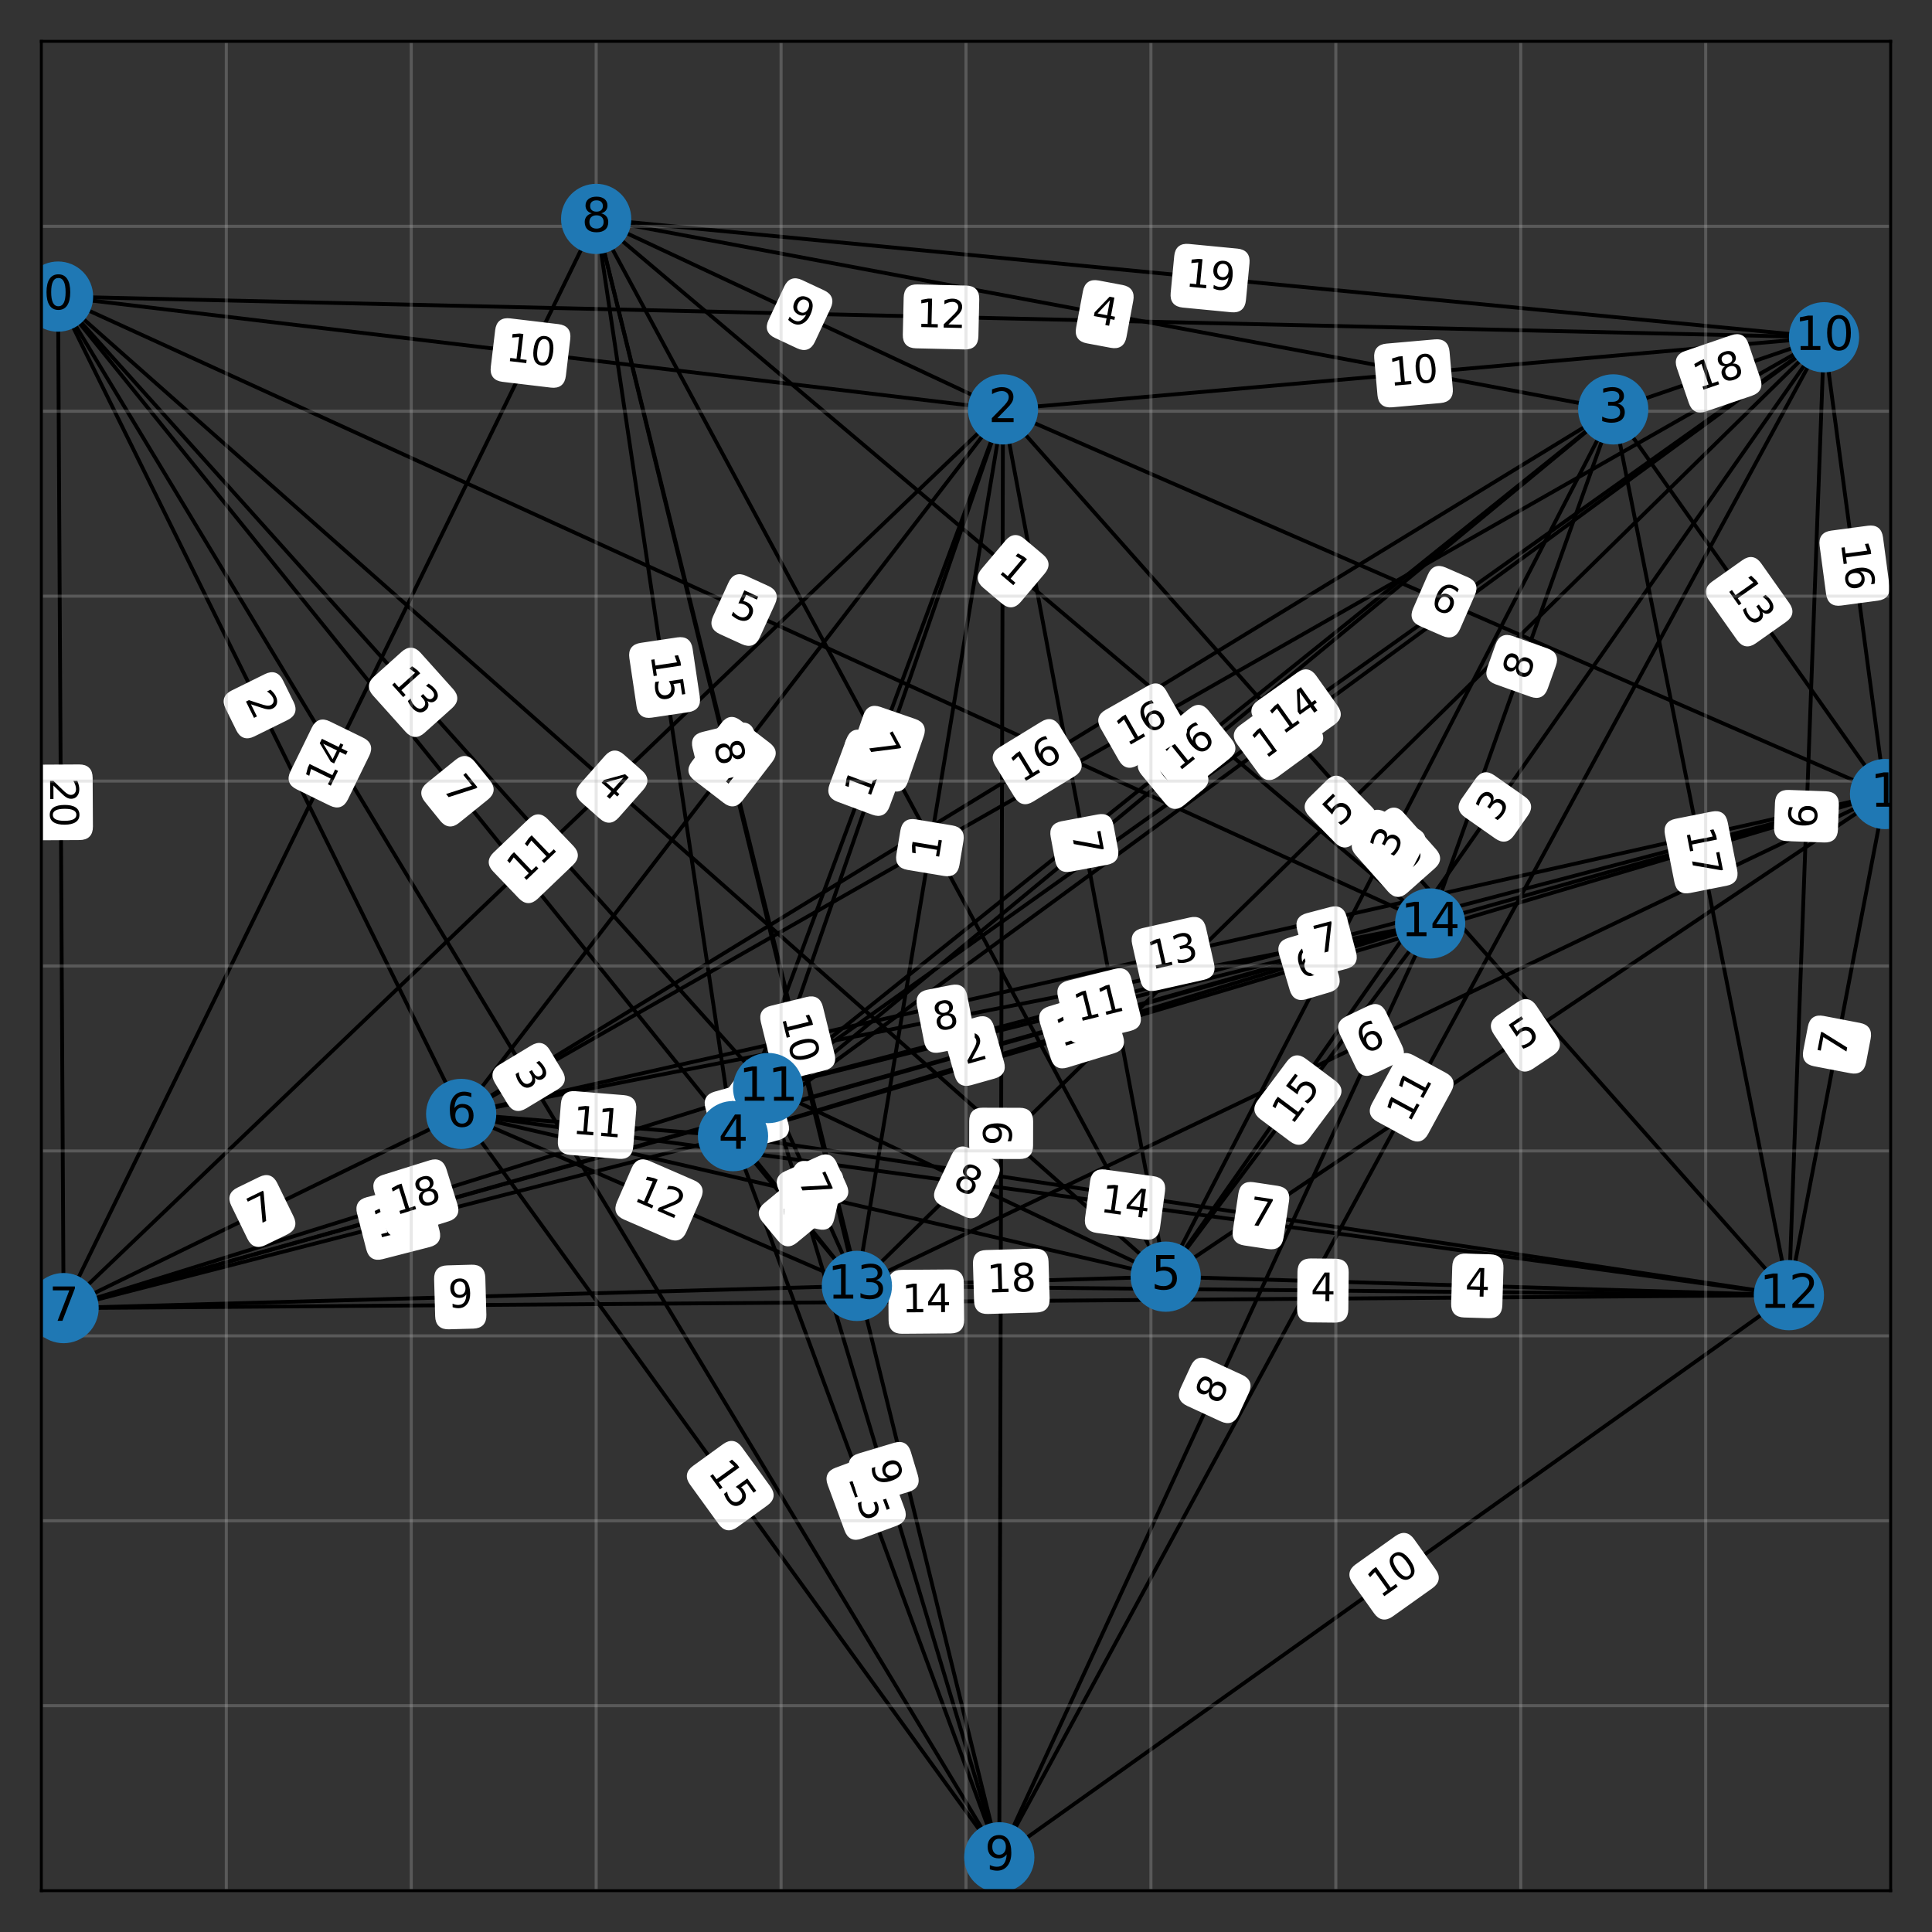 <?xml version="1.0" encoding="utf-8" standalone="no"?>
<!DOCTYPE svg PUBLIC "-//W3C//DTD SVG 1.1//EN"
  "http://www.w3.org/Graphics/SVG/1.1/DTD/svg11.dtd">
<svg xmlns:xlink="http://www.w3.org/1999/xlink" width="504pt" height="504pt" viewBox="0 0 504 504" xmlns="http://www.w3.org/2000/svg" version="1.1">
 <rect x="0" y="0" width="504" height="504" fill="#333333" stroke="none"/>
 <defs>
  <style type="text/css">*{stroke-linejoin: round; stroke-linecap: butt}</style>
 </defs>
 <g id="figure_1">
  <g id="patch_1">
   <path d="M 0 504 
L 504 504 
L 504 0 
L 0 0 
L 0 504 
z
" style="fill: none; opacity: 0"/>
  </g>
  <g id="axes_1">
   <g id="patch_2">
    <path d="M 10.8 493.2 
L 493.2 493.2 
L 493.2 10.8 
L 10.8 10.8 
L 10.8 493.2 
z
" style="fill: none; opacity: 0"/>
   </g>
   <g id="LineCollection_1">
    <path d="M 15.142 77.371 
L 260.683 484.517 
" clip-path="url(#p7bdc417e82)" style="fill: none; stroke: #000000"/>
    <path d="M 15.142 77.371 
L 120.305 290.592 
" clip-path="url(#p7bdc417e82)" style="fill: none; stroke: #000000"/>
    <path d="M 15.142 77.371 
L 304.099 333.043 
" clip-path="url(#p7bdc417e82)" style="fill: none; stroke: #000000"/>
    <path d="M 15.142 77.371 
L 223.538 335.455 
" clip-path="url(#p7bdc417e82)" style="fill: none; stroke: #000000"/>
    <path d="M 15.142 77.371 
L 16.589 341.244 
" clip-path="url(#p7bdc417e82)" style="fill: none; stroke: #000000"/>
    <path d="M 15.142 77.371 
L 475.834 87.984 
" clip-path="url(#p7bdc417e82)" style="fill: none; stroke: #000000"/>
    <path d="M 15.142 77.371 
L 373.082 240.905 
" clip-path="url(#p7bdc417e82)" style="fill: none; stroke: #000000"/>
    <path d="M 15.142 77.371 
L 200.383 283.838 
" clip-path="url(#p7bdc417e82)" style="fill: none; stroke: #000000"/>
    <path d="M 15.142 77.371 
L 261.648 106.798 
" clip-path="url(#p7bdc417e82)" style="fill: none; stroke: #000000"/>
    <path d="M 491.753 207.137 
L 466.668 337.867 
" clip-path="url(#p7bdc417e82)" style="fill: none; stroke: #000000"/>
    <path d="M 491.753 207.137 
L 16.589 341.244 
" clip-path="url(#p7bdc417e82)" style="fill: none; stroke: #000000"/>
    <path d="M 491.753 207.137 
L 475.834 87.984 
" clip-path="url(#p7bdc417e82)" style="fill: none; stroke: #000000"/>
    <path d="M 491.753 207.137 
L 120.305 290.592 
" clip-path="url(#p7bdc417e82)" style="fill: none; stroke: #000000"/>
    <path d="M 491.753 207.137 
L 191.218 296.381 
" clip-path="url(#p7bdc417e82)" style="fill: none; stroke: #000000"/>
    <path d="M 491.753 207.137 
L 420.84 106.798 
" clip-path="url(#p7bdc417e82)" style="fill: none; stroke: #000000"/>
    <path d="M 491.753 207.137 
L 261.648 106.798 
" clip-path="url(#p7bdc417e82)" style="fill: none; stroke: #000000"/>
    <path d="M 491.753 207.137 
L 200.383 283.838 
" clip-path="url(#p7bdc417e82)" style="fill: none; stroke: #000000"/>
    <path d="M 491.753 207.137 
L 223.538 335.455 
" clip-path="url(#p7bdc417e82)" style="fill: none; stroke: #000000"/>
    <path d="M 491.753 207.137 
L 304.099 333.043 
" clip-path="url(#p7bdc417e82)" style="fill: none; stroke: #000000"/>
    <path d="M 261.648 106.798 
L 466.668 337.867 
" clip-path="url(#p7bdc417e82)" style="fill: none; stroke: #000000"/>
    <path d="M 261.648 106.798 
L 223.538 335.455 
" clip-path="url(#p7bdc417e82)" style="fill: none; stroke: #000000"/>
    <path d="M 261.648 106.798 
L 200.383 283.838 
" clip-path="url(#p7bdc417e82)" style="fill: none; stroke: #000000"/>
    <path d="M 261.648 106.798 
L 155.52 57.11 
" clip-path="url(#p7bdc417e82)" style="fill: none; stroke: #000000"/>
    <path d="M 261.648 106.798 
L 260.683 484.517 
" clip-path="url(#p7bdc417e82)" style="fill: none; stroke: #000000"/>
    <path d="M 261.648 106.798 
L 475.834 87.984 
" clip-path="url(#p7bdc417e82)" style="fill: none; stroke: #000000"/>
    <path d="M 261.648 106.798 
L 120.305 290.592 
" clip-path="url(#p7bdc417e82)" style="fill: none; stroke: #000000"/>
    <path d="M 261.648 106.798 
L 191.218 296.381 
" clip-path="url(#p7bdc417e82)" style="fill: none; stroke: #000000"/>
    <path d="M 261.648 106.798 
L 304.099 333.043 
" clip-path="url(#p7bdc417e82)" style="fill: none; stroke: #000000"/>
    <path d="M 261.648 106.798 
L 16.589 341.244 
" clip-path="url(#p7bdc417e82)" style="fill: none; stroke: #000000"/>
    <path d="M 420.84 106.798 
L 373.082 240.905 
" clip-path="url(#p7bdc417e82)" style="fill: none; stroke: #000000"/>
    <path d="M 420.84 106.798 
L 466.668 337.867 
" clip-path="url(#p7bdc417e82)" style="fill: none; stroke: #000000"/>
    <path d="M 420.84 106.798 
L 191.218 296.381 
" clip-path="url(#p7bdc417e82)" style="fill: none; stroke: #000000"/>
    <path d="M 420.84 106.798 
L 304.099 333.043 
" clip-path="url(#p7bdc417e82)" style="fill: none; stroke: #000000"/>
    <path d="M 420.84 106.798 
L 155.52 57.11 
" clip-path="url(#p7bdc417e82)" style="fill: none; stroke: #000000"/>
    <path d="M 420.84 106.798 
L 120.305 290.592 
" clip-path="url(#p7bdc417e82)" style="fill: none; stroke: #000000"/>
    <path d="M 420.84 106.798 
L 475.834 87.984 
" clip-path="url(#p7bdc417e82)" style="fill: none; stroke: #000000"/>
    <path d="M 420.84 106.798 
L 200.383 283.838 
" clip-path="url(#p7bdc417e82)" style="fill: none; stroke: #000000"/>
    <path d="M 191.218 296.381 
L 155.52 57.11 
" clip-path="url(#p7bdc417e82)" style="fill: none; stroke: #000000"/>
    <path d="M 191.218 296.381 
L 373.082 240.905 
" clip-path="url(#p7bdc417e82)" style="fill: none; stroke: #000000"/>
    <path d="M 191.218 296.381 
L 475.834 87.984 
" clip-path="url(#p7bdc417e82)" style="fill: none; stroke: #000000"/>
    <path d="M 191.218 296.381 
L 120.305 290.592 
" clip-path="url(#p7bdc417e82)" style="fill: none; stroke: #000000"/>
    <path d="M 191.218 296.381 
L 260.683 484.517 
" clip-path="url(#p7bdc417e82)" style="fill: none; stroke: #000000"/>
    <path d="M 191.218 296.381 
L 16.589 341.244 
" clip-path="url(#p7bdc417e82)" style="fill: none; stroke: #000000"/>
    <path d="M 191.218 296.381 
L 466.668 337.867 
" clip-path="url(#p7bdc417e82)" style="fill: none; stroke: #000000"/>
    <path d="M 191.218 296.381 
L 200.383 283.838 
" clip-path="url(#p7bdc417e82)" style="fill: none; stroke: #000000"/>
    <path d="M 191.218 296.381 
L 223.538 335.455 
" clip-path="url(#p7bdc417e82)" style="fill: none; stroke: #000000"/>
    <path d="M 304.099 333.043 
L 373.082 240.905 
" clip-path="url(#p7bdc417e82)" style="fill: none; stroke: #000000"/>
    <path d="M 304.099 333.043 
L 200.383 283.838 
" clip-path="url(#p7bdc417e82)" style="fill: none; stroke: #000000"/>
    <path d="M 304.099 333.043 
L 475.834 87.984 
" clip-path="url(#p7bdc417e82)" style="fill: none; stroke: #000000"/>
    <path d="M 304.099 333.043 
L 120.305 290.592 
" clip-path="url(#p7bdc417e82)" style="fill: none; stroke: #000000"/>
    <path d="M 304.099 333.043 
L 466.668 337.867 
" clip-path="url(#p7bdc417e82)" style="fill: none; stroke: #000000"/>
    <path d="M 304.099 333.043 
L 223.538 335.455 
" clip-path="url(#p7bdc417e82)" style="fill: none; stroke: #000000"/>
    <path d="M 304.099 333.043 
L 155.52 57.11 
" clip-path="url(#p7bdc417e82)" style="fill: none; stroke: #000000"/>
    <path d="M 120.305 290.592 
L 373.082 240.905 
" clip-path="url(#p7bdc417e82)" style="fill: none; stroke: #000000"/>
    <path d="M 120.305 290.592 
L 260.683 484.517 
" clip-path="url(#p7bdc417e82)" style="fill: none; stroke: #000000"/>
    <path d="M 120.305 290.592 
L 475.834 87.984 
" clip-path="url(#p7bdc417e82)" style="fill: none; stroke: #000000"/>
    <path d="M 120.305 290.592 
L 223.538 335.455 
" clip-path="url(#p7bdc417e82)" style="fill: none; stroke: #000000"/>
    <path d="M 120.305 290.592 
L 466.668 337.867 
" clip-path="url(#p7bdc417e82)" style="fill: none; stroke: #000000"/>
    <path d="M 120.305 290.592 
L 16.589 341.244 
" clip-path="url(#p7bdc417e82)" style="fill: none; stroke: #000000"/>
    <path d="M 16.589 341.244 
L 200.383 283.838 
" clip-path="url(#p7bdc417e82)" style="fill: none; stroke: #000000"/>
    <path d="M 16.589 341.244 
L 373.082 240.905 
" clip-path="url(#p7bdc417e82)" style="fill: none; stroke: #000000"/>
    <path d="M 16.589 341.244 
L 223.538 335.455 
" clip-path="url(#p7bdc417e82)" style="fill: none; stroke: #000000"/>
    <path d="M 16.589 341.244 
L 466.668 337.867 
" clip-path="url(#p7bdc417e82)" style="fill: none; stroke: #000000"/>
    <path d="M 16.589 341.244 
L 155.52 57.11 
" clip-path="url(#p7bdc417e82)" style="fill: none; stroke: #000000"/>
    <path d="M 155.52 57.11 
L 260.683 484.517 
" clip-path="url(#p7bdc417e82)" style="fill: none; stroke: #000000"/>
    <path d="M 155.52 57.11 
L 475.834 87.984 
" clip-path="url(#p7bdc417e82)" style="fill: none; stroke: #000000"/>
    <path d="M 155.52 57.11 
L 373.082 240.905 
" clip-path="url(#p7bdc417e82)" style="fill: none; stroke: #000000"/>
    <path d="M 155.52 57.11 
L 223.538 335.455 
" clip-path="url(#p7bdc417e82)" style="fill: none; stroke: #000000"/>
    <path d="M 260.683 484.517 
L 475.834 87.984 
" clip-path="url(#p7bdc417e82)" style="fill: none; stroke: #000000"/>
    <path d="M 260.683 484.517 
L 373.082 240.905 
" clip-path="url(#p7bdc417e82)" style="fill: none; stroke: #000000"/>
    <path d="M 260.683 484.517 
L 466.668 337.867 
" clip-path="url(#p7bdc417e82)" style="fill: none; stroke: #000000"/>
    <path d="M 260.683 484.517 
L 200.383 283.838 
" clip-path="url(#p7bdc417e82)" style="fill: none; stroke: #000000"/>
    <path d="M 475.834 87.984 
L 466.668 337.867 
" clip-path="url(#p7bdc417e82)" style="fill: none; stroke: #000000"/>
    <path d="M 475.834 87.984 
L 200.383 283.838 
" clip-path="url(#p7bdc417e82)" style="fill: none; stroke: #000000"/>
    <path d="M 475.834 87.984 
L 223.538 335.455 
" clip-path="url(#p7bdc417e82)" style="fill: none; stroke: #000000"/>
    <path d="M 200.383 283.838 
L 373.082 240.905 
" clip-path="url(#p7bdc417e82)" style="fill: none; stroke: #000000"/>
    <path d="M 200.383 283.838 
L 223.538 335.455 
" clip-path="url(#p7bdc417e82)" style="fill: none; stroke: #000000"/>
    <path d="M 466.668 337.867 
L 223.538 335.455 
" clip-path="url(#p7bdc417e82)" style="fill: none; stroke: #000000"/>
   </g>
   <g id="text_1">
    <g id="patch_3">
     <path d="M 129.557 282.269 
L 132.843 287.717 
Q 134.392 290.286 136.961 288.737 
L 145.249 283.739 
Q 147.818 282.189 146.268 279.62 
L 142.983 274.172 
Q 141.433 271.603 138.864 273.152 
L 130.577 278.15 
Q 128.008 279.7 129.557 282.269 
z
" clip-path="url(#p7bdc417e82)" style="fill: #ffffff; stroke: #ffffff; stroke-linejoin: miter"/>
    </g>
    <g clip-path="url(#p7bdc417e82)">
     <!-- 3 -->
     <g transform="translate(133.907 279.645) rotate(-301.093) scale(0.1 -0.1)">
      <defs>
       <path id="DejaVuSans-33" d="M 2597 2516 
Q 3050 2419 3304 2112 
Q 3559 1806 3559 1356 
Q 3559 666 3084 287 
Q 2609 -91 1734 -91 
Q 1441 -91 1130 -33 
Q 819 25 488 141 
L 488 750 
Q 750 597 1062 519 
Q 1375 441 1716 441 
Q 2309 441 2620 675 
Q 2931 909 2931 1356 
Q 2931 1769 2642 2001 
Q 2353 2234 1838 2234 
L 1294 2234 
L 1294 2753 
L 1863 2753 
Q 2328 2753 2575 2939 
Q 2822 3125 2822 3475 
Q 2822 3834 2567 4026 
Q 2313 4219 1838 4219 
Q 1578 4219 1281 4162 
Q 984 4106 628 3988 
L 628 4550 
Q 988 4650 1302 4700 
Q 1616 4750 1894 4750 
Q 2613 4750 3031 4423 
Q 3450 4097 3450 3541 
Q 3450 3153 3228 2886 
Q 3006 2619 2597 2516 
z
" transform="scale(0.016)"/>
      </defs>
      <use xlink:href="#DejaVuSans-33"/>
     </g>
    </g>
   </g>
   <g id="text_2">
    <g id="patch_4">
     <path d="M 59.286 184.596 
L 62.1 190.303 
Q 63.427 192.993 66.118 191.666 
L 74.797 187.385 
Q 77.488 186.058 76.161 183.368 
L 73.347 177.661 
Q 72.02 174.971 69.329 176.298 
L 60.649 180.579 
Q 57.959 181.906 59.286 184.596 
z
" clip-path="url(#p7bdc417e82)" style="fill: #ffffff; stroke: #ffffff; stroke-linejoin: miter"/>
    </g>
    <g clip-path="url(#p7bdc417e82)">
     <!-- 2 -->
     <g transform="translate(63.841 182.349) rotate(-296.253) scale(0.1 -0.1)">
      <defs>
       <path id="DejaVuSans-32" d="M 1228 531 
L 3431 531 
L 3431 0 
L 469 0 
L 469 531 
Q 828 903 1448 1529 
Q 2069 2156 2228 2338 
Q 2531 2678 2651 2914 
Q 2772 3150 2772 3378 
Q 2772 3750 2511 3984 
Q 2250 4219 1831 4219 
Q 1534 4219 1204 4116 
Q 875 4013 500 3803 
L 500 4441 
Q 881 4594 1212 4672 
Q 1544 4750 1819 4750 
Q 2544 4750 2975 4387 
Q 3406 4025 3406 3419 
Q 3406 3131 3298 2873 
Q 3191 2616 2906 2266 
Q 2828 2175 2409 1742 
Q 1991 1309 1228 531 
z
" transform="scale(0.016)"/>
      </defs>
      <use xlink:href="#DejaVuSans-32"/>
     </g>
    </g>
   </g>
   <g id="text_3">
    <g id="patch_5">
     <path d="M 152.045 208.972 
L 156.81 213.188 
Q 159.057 215.176 161.045 212.929 
L 167.458 205.681 
Q 169.446 203.434 167.199 201.446 
L 162.434 197.23 
Q 160.187 195.242 158.199 197.489 
L 151.786 204.737 
Q 149.798 206.984 152.045 208.972 
z
" clip-path="url(#p7bdc417e82)" style="fill: #ffffff; stroke: #ffffff; stroke-linejoin: miter"/>
    </g>
    <g clip-path="url(#p7bdc417e82)">
     <!-- 4 -->
     <g transform="translate(155.411 205.167) rotate(-318.497) scale(0.1 -0.1)">
      <defs>
       <path id="DejaVuSans-34" d="M 2419 4116 
L 825 1625 
L 2419 1625 
L 2419 4116 
z
M 2253 4666 
L 3047 4666 
L 3047 1625 
L 3713 1625 
L 3713 1100 
L 3047 1100 
L 3047 0 
L 2419 0 
L 2419 1100 
L 313 1100 
L 313 1709 
L 2253 4666 
z
" transform="scale(0.016)"/>
      </defs>
      <use xlink:href="#DejaVuSans-34"/>
     </g>
    </g>
   </g>
   <g id="text_4">
    <g id="patch_6">
     <path d="M 111.241 208.862 
L 115.239 213.812 
Q 117.123 216.146 119.457 214.261 
L 126.987 208.181 
Q 129.321 206.296 127.437 203.962 
L 123.439 199.012 
Q 121.555 196.678 119.221 198.563 
L 111.691 204.643 
Q 109.357 206.528 111.241 208.862 
z
" clip-path="url(#p7bdc417e82)" style="fill: #ffffff; stroke: #ffffff; stroke-linejoin: miter"/>
    </g>
    <g clip-path="url(#p7bdc417e82)">
     <!-- 7 -->
     <g transform="translate(115.194 205.67) rotate(-308.92) scale(0.1 -0.1)">
      <defs>
       <path id="DejaVuSans-37" d="M 525 4666 
L 3525 4666 
L 3525 4397 
L 1831 0 
L 1172 0 
L 2766 4134 
L 525 4134 
L 525 4666 
z
" transform="scale(0.016)"/>
      </defs>
      <use xlink:href="#DejaVuSans-37"/>
     </g>
    </g>
   </g>
   <g id="text_5">
    <g id="patch_7">
     <path d="M 7.991 202.99 
L 8.061 215.715 
Q 8.078 218.715 11.078 218.698 
L 20.756 218.645 
Q 23.756 218.629 23.739 215.629 
L 23.669 202.904 
Q 23.653 199.904 20.653 199.921 
L 10.975 199.974 
Q 7.975 199.99 7.991 202.99 
z
" clip-path="url(#p7bdc417e82)" style="fill: #ffffff; stroke: #ffffff; stroke-linejoin: miter"/>
    </g>
    <g clip-path="url(#p7bdc417e82)">
     <!-- 20 -->
     <g transform="translate(13.071 202.962) rotate(-270.314) scale(0.1 -0.1)">
      <defs>
       <path id="DejaVuSans-30" d="M 2034 4250 
Q 1547 4250 1301 3770 
Q 1056 3291 1056 2328 
Q 1056 1369 1301 889 
Q 1547 409 2034 409 
Q 2525 409 2770 889 
Q 3016 1369 3016 2328 
Q 3016 3291 2770 3770 
Q 2525 4250 2034 4250 
z
M 2034 4750 
Q 2819 4750 3233 4129 
Q 3647 3509 3647 2328 
Q 3647 1150 3233 529 
Q 2819 -91 2034 -91 
Q 1250 -91 836 529 
Q 422 1150 422 2328 
Q 422 3509 836 4129 
Q 1250 4750 2034 4750 
z
" transform="scale(0.016)"/>
      </defs>
      <use xlink:href="#DejaVuSans-32"/>
      <use xlink:href="#DejaVuSans-30" x="63.623"/>
     </g>
    </g>
   </g>
   <g id="text_6">
    <g id="patch_8">
     <path d="M 238.945 90.368 
L 251.666 90.661 
Q 254.666 90.73 254.735 87.731 
L 254.958 78.055 
Q 255.027 75.056 252.028 74.987 
L 239.306 74.694 
Q 236.307 74.625 236.238 77.624 
L 236.015 87.3 
Q 235.946 90.299 238.945 90.368 
z
" clip-path="url(#p7bdc417e82)" style="fill: #ffffff; stroke: #ffffff; stroke-linejoin: miter"/>
    </g>
    <g clip-path="url(#p7bdc417e82)">
     <!-- 12 -->
     <g transform="translate(239.062 85.29) rotate(-358.68) scale(0.1 -0.1)">
      <defs>
       <path id="DejaVuSans-31" d="M 794 531 
L 1825 531 
L 1825 4091 
L 703 3866 
L 703 4441 
L 1819 4666 
L 2450 4666 
L 2450 531 
L 3481 531 
L 3481 0 
L 794 0 
L 794 531 
z
" transform="scale(0.016)"/>
      </defs>
      <use xlink:href="#DejaVuSans-31"/>
      <use xlink:href="#DejaVuSans-32" x="63.623"/>
     </g>
    </g>
   </g>
   <g id="text_7">
    <g id="patch_9">
     <path d="M 187.962 164.947 
L 193.749 167.591 
Q 196.478 168.837 197.725 166.109 
L 201.746 157.306 
Q 202.993 154.577 200.264 153.33 
L 194.477 150.686 
Q 191.749 149.44 190.502 152.168 
L 186.48 160.971 
Q 185.233 163.7 187.962 164.947 
z
" clip-path="url(#p7bdc417e82)" style="fill: #ffffff; stroke: #ffffff; stroke-linejoin: miter"/>
    </g>
    <g clip-path="url(#p7bdc417e82)">
     <!-- 5 -->
     <g transform="translate(190.073 160.326) rotate(-335.446) scale(0.1 -0.1)">
      <defs>
       <path id="DejaVuSans-35" d="M 691 4666 
L 3169 4666 
L 3169 4134 
L 1269 4134 
L 1269 2991 
Q 1406 3038 1543 3061 
Q 1681 3084 1819 3084 
Q 2600 3084 3056 2656 
Q 3513 2228 3513 1497 
Q 3513 744 3044 326 
Q 2575 -91 1722 -91 
Q 1428 -91 1123 -41 
Q 819 9 494 109 
L 494 744 
Q 775 591 1075 516 
Q 1375 441 1709 441 
Q 2250 441 2565 725 
Q 2881 1009 2881 1497 
Q 2881 1984 2565 2268 
Q 2250 2553 1709 2553 
Q 1456 2553 1204 2497 
Q 953 2441 691 2322 
L 691 4666 
z
" transform="scale(0.016)"/>
      </defs>
      <use xlink:href="#DejaVuSans-35"/>
     </g>
    </g>
   </g>
   <g id="text_8">
    <g id="patch_10">
     <path d="M 97.679 181.104 
L 106.176 190.576 
Q 108.18 192.809 110.413 190.805 
L 117.617 184.342 
Q 119.85 182.339 117.846 180.106 
L 109.348 170.634 
Q 107.345 168.401 105.112 170.404 
L 97.908 176.868 
Q 95.675 178.871 97.679 181.104 
z
" clip-path="url(#p7bdc417e82)" style="fill: #ffffff; stroke: #ffffff; stroke-linejoin: miter"/>
    </g>
    <g clip-path="url(#p7bdc417e82)">
     <!-- 13 -->
     <g transform="translate(101.46 177.712) rotate(-311.898) scale(0.1 -0.1)">
      <use xlink:href="#DejaVuSans-31"/>
      <use xlink:href="#DejaVuSans-33" x="63.623"/>
     </g>
    </g>
   </g>
   <g id="text_9">
    <g id="patch_11">
     <path d="M 131.149 99.114 
L 143.785 100.623 
Q 146.763 100.978 147.119 97.999 
L 148.266 88.389 
Q 148.622 85.411 145.643 85.055 
L 133.008 83.547 
Q 130.029 83.191 129.673 86.17 
L 128.526 95.78 
Q 128.17 98.759 131.149 99.114 
z
" clip-path="url(#p7bdc417e82)" style="fill: #ffffff; stroke: #ffffff; stroke-linejoin: miter"/>
    </g>
    <g clip-path="url(#p7bdc417e82)">
     <!-- 10 -->
     <g transform="translate(131.751 94.07) rotate(-353.193) scale(0.1 -0.1)">
      <use xlink:href="#DejaVuSans-31"/>
      <use xlink:href="#DejaVuSans-30" x="63.623"/>
     </g>
    </g>
   </g>
   <g id="text_10">
    <g id="patch_12">
     <path d="M 486.31 277.1 
L 487.509 270.852 
Q 488.074 267.905 485.128 267.34 
L 475.623 265.516 
Q 472.677 264.951 472.112 267.897 
L 470.913 274.146 
Q 470.348 277.092 473.294 277.657 
L 482.799 279.481 
Q 485.745 280.046 486.31 277.1 
z
" clip-path="url(#p7bdc417e82)" style="fill: #ffffff; stroke: #ffffff; stroke-linejoin: miter"/>
    </g>
    <g clip-path="url(#p7bdc417e82)">
     <!-- 7 -->
     <g transform="translate(481.321 276.143) rotate(-79.138) scale(0.1 -0.1)">
      <use xlink:href="#DejaVuSans-37"/>
     </g>
    </g>
   </g>
   <g id="text_11">
    <g id="patch_13">
     <path d="M 253.24 282.598 
L 259.363 280.87 
Q 262.251 280.055 261.436 277.168 
L 258.807 267.854 
Q 257.992 264.967 255.105 265.781 
L 248.982 267.51 
Q 246.094 268.325 246.909 271.212 
L 249.538 280.526 
Q 250.353 283.413 253.24 282.598 
z
" clip-path="url(#p7bdc417e82)" style="fill: #ffffff; stroke: #ffffff; stroke-linejoin: miter"/>
    </g>
    <g clip-path="url(#p7bdc417e82)">
     <!-- 2 -->
     <g transform="translate(251.86 277.71) rotate(-15.761) scale(0.1 -0.1)">
      <use xlink:href="#DejaVuSans-32"/>
     </g>
    </g>
   </g>
   <g id="text_12">
    <g id="patch_14">
     <path d="M 475.18 142.29 
L 476.865 154.903 
Q 477.263 157.876 480.236 157.479 
L 489.829 156.197 
Q 492.803 155.8 492.405 152.827 
L 490.72 140.214 
Q 490.323 137.24 487.35 137.637 
L 477.757 138.919 
Q 474.783 139.316 475.18 142.29 
z
" clip-path="url(#p7bdc417e82)" style="fill: #ffffff; stroke: #ffffff; stroke-linejoin: miter"/>
    </g>
    <g clip-path="url(#p7bdc417e82)">
     <!-- 16 -->
     <g transform="translate(480.215 141.617) rotate(-277.61) scale(0.1 -0.1)">
      <defs>
       <path id="DejaVuSans-36" d="M 2113 2584 
Q 1688 2584 1439 2293 
Q 1191 2003 1191 1497 
Q 1191 994 1439 701 
Q 1688 409 2113 409 
Q 2538 409 2786 701 
Q 3034 994 3034 1497 
Q 3034 2003 2786 2293 
Q 2538 2584 2113 2584 
z
M 3366 4563 
L 3366 3988 
Q 3128 4100 2886 4159 
Q 2644 4219 2406 4219 
Q 1781 4219 1451 3797 
Q 1122 3375 1075 2522 
Q 1259 2794 1537 2939 
Q 1816 3084 2150 3084 
Q 2853 3084 3261 2657 
Q 3669 2231 3669 1497 
Q 3669 778 3244 343 
Q 2819 -91 2113 -91 
Q 1303 -91 875 529 
Q 447 1150 447 2328 
Q 447 3434 972 4092 
Q 1497 4750 2381 4750 
Q 2619 4750 2861 4703 
Q 3103 4656 3366 4563 
z
" transform="scale(0.016)"/>
      </defs>
      <use xlink:href="#DejaVuSans-31"/>
      <use xlink:href="#DejaVuSans-36" x="63.623"/>
     </g>
    </g>
   </g>
   <g id="text_13">
    <g id="patch_15">
     <path d="M 301.54 257.907 
L 313.956 255.118 
Q 316.883 254.46 316.225 251.533 
L 314.104 242.09 
Q 313.446 239.163 310.519 239.821 
L 298.104 242.611 
Q 295.176 243.268 295.834 246.195 
L 297.956 255.638 
Q 298.613 258.565 301.54 257.907 
z
" clip-path="url(#p7bdc417e82)" style="fill: #ffffff; stroke: #ffffff; stroke-linejoin: miter"/>
    </g>
    <g clip-path="url(#p7bdc417e82)">
     <!-- 13 -->
     <g transform="translate(300.427 252.951) rotate(-12.663) scale(0.1 -0.1)">
      <use xlink:href="#DejaVuSans-31"/>
      <use xlink:href="#DejaVuSans-33" x="63.623"/>
     </g>
    </g>
   </g>
   <g id="text_14">
    <g id="patch_16">
     <path d="M 340.664 260.18 
L 346.763 258.369 
Q 349.639 257.515 348.785 254.639 
L 346.03 245.361 
Q 345.176 242.485 342.3 243.339 
L 336.201 245.151 
Q 333.325 246.005 334.179 248.88 
L 336.934 258.158 
Q 337.788 261.034 340.664 260.18 
z
" clip-path="url(#p7bdc417e82)" style="fill: #ffffff; stroke: #ffffff; stroke-linejoin: miter"/>
    </g>
    <g clip-path="url(#p7bdc417e82)">
     <!-- 6 -->
     <g transform="translate(339.218 255.311) rotate(-16.539) scale(0.1 -0.1)">
      <use xlink:href="#DejaVuSans-36"/>
     </g>
    </g>
   </g>
   <g id="text_15">
    <g id="patch_17">
     <path d="M 446.224 156.297 
L 453.568 166.689 
Q 455.299 169.139 457.749 167.407 
L 465.653 161.822 
Q 468.103 160.09 466.371 157.64 
L 459.027 147.248 
Q 457.296 144.798 454.846 146.53 
L 446.942 152.116 
Q 444.492 153.847 446.224 156.297 
z
" clip-path="url(#p7bdc417e82)" style="fill: #ffffff; stroke: #ffffff; stroke-linejoin: miter"/>
    </g>
    <g clip-path="url(#p7bdc417e82)">
     <!-- 13 -->
     <g transform="translate(450.372 153.365) rotate(-305.25) scale(0.1 -0.1)">
      <use xlink:href="#DejaVuSans-31"/>
      <use xlink:href="#DejaVuSans-33" x="63.623"/>
     </g>
    </g>
   </g>
   <g id="text_16">
    <g id="patch_18">
     <path d="M 370.65 162.881 
L 376.482 165.424 
Q 379.232 166.623 380.431 163.873 
L 384.299 155.002 
Q 385.498 152.252 382.748 151.053 
L 376.916 148.509 
Q 374.166 147.31 372.967 150.06 
L 369.099 158.932 
Q 367.9 161.682 370.65 162.881 
z
" clip-path="url(#p7bdc417e82)" style="fill: #ffffff; stroke: #ffffff; stroke-linejoin: miter"/>
    </g>
    <g clip-path="url(#p7bdc417e82)">
     <!-- 6 -->
     <g transform="translate(372.68 158.224) rotate(-336.44) scale(0.1 -0.1)">
      <use xlink:href="#DejaVuSans-36"/>
     </g>
    </g>
   </g>
   <g id="text_17">
    <g id="patch_19">
     <path d="M 344.988 253.878 
L 351.141 252.258 
Q 354.042 251.495 353.278 248.593 
L 350.814 239.234 
Q 350.051 236.333 347.149 237.097 
L 340.997 238.716 
Q 338.095 239.48 338.859 242.381 
L 341.323 251.741 
Q 342.087 254.642 344.988 253.878 
z
" clip-path="url(#p7bdc417e82)" style="fill: #ffffff; stroke: #ffffff; stroke-linejoin: miter"/>
    </g>
    <g clip-path="url(#p7bdc417e82)">
     <!-- 7 -->
     <g transform="translate(343.695 248.966) rotate(-14.748) scale(0.1 -0.1)">
      <use xlink:href="#DejaVuSans-37"/>
     </g>
    </g>
   </g>
   <g id="text_18">
    <g id="patch_20">
     <path d="M 358.16 279.74 
L 363.9 276.994 
Q 366.606 275.699 365.311 272.993 
L 361.135 264.262 
Q 359.84 261.556 357.134 262.851 
L 351.394 265.597 
Q 348.688 266.892 349.983 269.598 
L 354.159 278.328 
Q 355.454 281.034 358.16 279.74 
z
" clip-path="url(#p7bdc417e82)" style="fill: #ffffff; stroke: #ffffff; stroke-linejoin: miter"/>
    </g>
    <g clip-path="url(#p7bdc417e82)">
     <!-- 6 -->
     <g transform="translate(355.968 275.157) rotate(-25.567) scale(0.1 -0.1)">
      <use xlink:href="#DejaVuSans-36"/>
     </g>
    </g>
   </g>
   <g id="text_19">
    <g id="patch_21">
     <path d="M 399.652 278.372 
L 404.935 274.827 
Q 407.426 273.156 405.755 270.664 
L 400.363 262.628 
Q 398.691 260.136 396.2 261.808 
L 390.917 265.353 
Q 388.425 267.024 390.097 269.516 
L 395.489 277.552 
Q 397.161 280.044 399.652 278.372 
z
" clip-path="url(#p7bdc417e82)" style="fill: #ffffff; stroke: #ffffff; stroke-linejoin: miter"/>
    </g>
    <g clip-path="url(#p7bdc417e82)">
     <!-- 5 -->
     <g transform="translate(396.822 274.154) rotate(-33.86) scale(0.1 -0.1)">
      <use xlink:href="#DejaVuSans-35"/>
     </g>
    </g>
   </g>
   <g id="text_20">
    <g id="patch_22">
     <path d="M 354.07 222.774 
L 362.515 232.293 
Q 364.506 234.537 366.751 232.546 
L 373.99 226.122 
Q 376.234 224.131 374.243 221.887 
L 365.797 212.369 
Q 363.806 210.125 361.562 212.116 
L 354.323 218.539 
Q 352.079 220.53 354.07 222.774 
z
" clip-path="url(#p7bdc417e82)" style="fill: #ffffff; stroke: #ffffff; stroke-linejoin: miter"/>
    </g>
    <g clip-path="url(#p7bdc417e82)">
     <!-- 10 -->
     <g transform="translate(357.87 219.403) rotate(-311.582) scale(0.1 -0.1)">
      <use xlink:href="#DejaVuSans-31"/>
      <use xlink:href="#DejaVuSans-30" x="63.623"/>
     </g>
    </g>
   </g>
   <g id="text_21">
    <g id="patch_23">
     <path d="M 249.802 225.555 
L 250.848 219.279 
Q 251.341 216.32 248.382 215.827 
L 238.836 214.236 
Q 235.877 213.742 235.383 216.701 
L 234.338 222.977 
Q 233.844 225.937 236.803 226.43 
L 246.35 228.021 
Q 249.309 228.514 249.802 225.555 
z
" clip-path="url(#p7bdc417e82)" style="fill: #ffffff; stroke: #ffffff; stroke-linejoin: miter"/>
    </g>
    <g clip-path="url(#p7bdc417e82)">
     <!-- 1 -->
     <g transform="translate(244.792 224.72) rotate(-80.538) scale(0.1 -0.1)">
      <use xlink:href="#DejaVuSans-31"/>
     </g>
    </g>
   </g>
   <g id="text_22">
    <g id="patch_24">
     <path d="M 236.344 203.893 
L 240.505 191.867 
Q 241.486 189.032 238.651 188.051 
L 229.505 184.886 
Q 226.67 183.905 225.689 186.74 
L 221.527 198.766 
Q 220.546 201.601 223.381 202.582 
L 232.527 205.747 
Q 235.362 206.728 236.344 203.893 
z
" clip-path="url(#p7bdc417e82)" style="fill: #ffffff; stroke: #ffffff; stroke-linejoin: miter"/>
    </g>
    <g clip-path="url(#p7bdc417e82)">
     <!-- 15 -->
     <g transform="translate(231.543 202.231) rotate(-70.912) scale(0.1 -0.1)">
      <use xlink:href="#DejaVuSans-31"/>
      <use xlink:href="#DejaVuSans-35" x="63.623"/>
     </g>
    </g>
   </g>
   <g id="text_23">
    <g id="patch_25">
     <path d="M 202.38 87.705 
L 208.143 90.403 
Q 210.86 91.675 212.132 88.958 
L 216.235 80.193 
Q 217.507 77.476 214.79 76.204 
L 209.028 73.506 
Q 206.311 72.234 205.039 74.951 
L 200.935 83.716 
Q 199.663 86.433 202.38 87.705 
z
" clip-path="url(#p7bdc417e82)" style="fill: #ffffff; stroke: #ffffff; stroke-linejoin: miter"/>
    </g>
    <g clip-path="url(#p7bdc417e82)">
     <!-- 9 -->
     <g transform="translate(204.534 83.105) rotate(-334.912) scale(0.1 -0.1)">
      <defs>
       <path id="DejaVuSans-39" d="M 703 97 
L 703 672 
Q 941 559 1184 500 
Q 1428 441 1663 441 
Q 2288 441 2617 861 
Q 2947 1281 2994 2138 
Q 2813 1869 2534 1725 
Q 2256 1581 1919 1581 
Q 1219 1581 811 2004 
Q 403 2428 403 3163 
Q 403 3881 828 4315 
Q 1253 4750 1959 4750 
Q 2769 4750 3195 4129 
Q 3622 3509 3622 2328 
Q 3622 1225 3098 567 
Q 2575 -91 1691 -91 
Q 1453 -91 1209 -44 
Q 966 3 703 97 
z
M 1959 2075 
Q 2384 2075 2632 2365 
Q 2881 2656 2881 3163 
Q 2881 3666 2632 3958 
Q 2384 4250 1959 4250 
Q 1534 4250 1286 3958 
Q 1038 3666 1038 3163 
Q 1038 2656 1286 2365 
Q 1534 2075 1959 2075 
z
" transform="scale(0.016)"/>
      </defs>
      <use xlink:href="#DejaVuSans-39"/>
     </g>
    </g>
   </g>
   <g id="text_24">
    <g id="patch_26">
     <path d="M 268.997 298.859 
L 269.013 292.497 
Q 269.02 289.497 266.02 289.489 
L 256.342 289.464 
Q 253.342 289.457 253.335 292.457 
L 253.318 298.819 
Q 253.311 301.819 256.311 301.827 
L 265.989 301.852 
Q 268.989 301.859 268.997 298.859 
z
" clip-path="url(#p7bdc417e82)" style="fill: #ffffff; stroke: #ffffff; stroke-linejoin: miter"/>
    </g>
    <g clip-path="url(#p7bdc417e82)">
     <!-- 9 -->
     <g transform="translate(263.917 298.846) rotate(-89.854) scale(0.1 -0.1)">
      <use xlink:href="#DejaVuSans-39"/>
     </g>
    </g>
   </g>
   <g id="text_25">
    <g id="patch_27">
     <path d="M 363.087 105.757 
L 375.763 104.643 
Q 378.751 104.381 378.489 101.392 
L 377.642 91.751 
Q 377.379 88.763 374.391 89.025 
L 361.715 90.139 
Q 358.726 90.401 358.989 93.39 
L 359.836 103.031 
Q 360.098 106.019 363.087 105.757 
z
" clip-path="url(#p7bdc417e82)" style="fill: #ffffff; stroke: #ffffff; stroke-linejoin: miter"/>
    </g>
    <g clip-path="url(#p7bdc417e82)">
     <!-- 10 -->
     <g transform="translate(362.642 100.696) rotate(-5.02) scale(0.1 -0.1)">
      <use xlink:href="#DejaVuSans-31"/>
      <use xlink:href="#DejaVuSans-30" x="63.623"/>
     </g>
    </g>
   </g>
   <g id="text_26">
    <g id="patch_28">
     <path d="M 193.313 208.516 
L 201.07 198.429 
Q 202.899 196.05 200.521 194.222 
L 192.849 188.322 
Q 190.471 186.493 188.642 188.871 
L 180.885 198.958 
Q 179.056 201.336 181.434 203.165 
L 189.106 209.065 
Q 191.484 210.894 193.313 208.516 
z
" clip-path="url(#p7bdc417e82)" style="fill: #ffffff; stroke: #ffffff; stroke-linejoin: miter"/>
    </g>
    <g clip-path="url(#p7bdc417e82)">
     <!-- 17 -->
     <g transform="translate(189.286 205.419) rotate(-52.439) scale(0.1 -0.1)">
      <use xlink:href="#DejaVuSans-31"/>
      <use xlink:href="#DejaVuSans-37" x="63.623"/>
     </g>
    </g>
   </g>
   <g id="text_27">
    <g id="patch_29">
     <path d="M 231.565 210.286 
L 235.996 198.357 
Q 237.041 195.545 234.229 194.5 
L 225.156 191.13 
Q 222.344 190.085 221.299 192.897 
L 216.868 204.826 
Q 215.823 207.638 218.635 208.683 
L 227.708 212.053 
Q 230.52 213.098 231.565 210.286 
z
" clip-path="url(#p7bdc417e82)" style="fill: #ffffff; stroke: #ffffff; stroke-linejoin: miter"/>
    </g>
    <g clip-path="url(#p7bdc417e82)">
     <!-- 11 -->
     <g transform="translate(226.803 208.517) rotate(-69.62) scale(0.1 -0.1)">
      <use xlink:href="#DejaVuSans-31"/>
      <use xlink:href="#DejaVuSans-31" x="63.623"/>
     </g>
    </g>
   </g>
   <g id="text_28">
    <g id="patch_30">
     <path d="M 274.582 218.24 
L 275.756 224.493 
Q 276.309 227.442 279.258 226.889 
L 288.77 225.104 
Q 291.718 224.551 291.165 221.602 
L 289.992 215.349 
Q 289.438 212.4 286.49 212.953 
L 276.978 214.738 
Q 274.029 215.291 274.582 218.24 
z
" clip-path="url(#p7bdc417e82)" style="fill: #ffffff; stroke: #ffffff; stroke-linejoin: miter"/>
    </g>
    <g clip-path="url(#p7bdc417e82)">
     <!-- 7 -->
     <g transform="translate(279.575 217.303) rotate(-280.627) scale(0.1 -0.1)">
      <use xlink:href="#DejaVuSans-37"/>
     </g>
    </g>
   </g>
   <g id="text_29">
    <g id="patch_31">
     <path d="M 139.94 234.083 
L 149.135 225.287 
Q 151.303 223.213 149.229 221.045 
L 142.539 214.052 
Q 140.465 211.884 138.297 213.958 
L 129.102 222.755 
Q 126.934 224.828 129.008 226.996 
L 135.699 233.989 
Q 137.773 236.157 139.94 234.083 
z
" clip-path="url(#p7bdc417e82)" style="fill: #ffffff; stroke: #ffffff; stroke-linejoin: miter"/>
    </g>
    <g clip-path="url(#p7bdc417e82)">
     <!-- 11 -->
     <g transform="translate(136.429 230.413) rotate(-43.732) scale(0.1 -0.1)">
      <use xlink:href="#DejaVuSans-31"/>
      <use xlink:href="#DejaVuSans-31" x="63.623"/>
     </g>
    </g>
   </g>
   <g id="text_30">
    <g id="patch_32">
     <path d="M 403.279 179.476 
L 405.414 173.482 
Q 406.42 170.656 403.594 169.65 
L 394.477 166.403 
Q 391.651 165.397 390.644 168.223 
L 388.51 174.216 
Q 387.503 177.043 390.33 178.049 
L 399.447 181.296 
Q 402.273 182.302 403.279 179.476 
z
" clip-path="url(#p7bdc417e82)" style="fill: #ffffff; stroke: #ffffff; stroke-linejoin: miter"/>
    </g>
    <g clip-path="url(#p7bdc417e82)">
     <!-- 8 -->
     <g transform="translate(398.494 177.772) rotate(-70.398) scale(0.1 -0.1)">
      <defs>
       <path id="DejaVuSans-38" d="M 2034 2216 
Q 1584 2216 1326 1975 
Q 1069 1734 1069 1313 
Q 1069 891 1326 650 
Q 1584 409 2034 409 
Q 2484 409 2743 651 
Q 3003 894 3003 1313 
Q 3003 1734 2745 1975 
Q 2488 2216 2034 2216 
z
M 1403 2484 
Q 997 2584 770 2862 
Q 544 3141 544 3541 
Q 544 4100 942 4425 
Q 1341 4750 2034 4750 
Q 2731 4750 3128 4425 
Q 3525 4100 3525 3541 
Q 3525 3141 3298 2862 
Q 3072 2584 2669 2484 
Q 3125 2378 3379 2068 
Q 3634 1759 3634 1313 
Q 3634 634 3220 271 
Q 2806 -91 2034 -91 
Q 1263 -91 848 271 
Q 434 634 434 1313 
Q 434 1759 690 2068 
Q 947 2378 1403 2484 
z
M 1172 3481 
Q 1172 3119 1398 2916 
Q 1625 2713 2034 2713 
Q 2441 2713 2670 2916 
Q 2900 3119 2900 3481 
Q 2900 3844 2670 4047 
Q 2441 4250 2034 4250 
Q 1625 4250 1398 4047 
Q 1172 3844 1172 3481 
z
" transform="scale(0.016)"/>
      </defs>
      <use xlink:href="#DejaVuSans-38"/>
     </g>
    </g>
   </g>
   <g id="text_31">
    <g id="patch_33">
     <path d="M 434.827 217.616 
L 437.302 230.098 
Q 437.886 233.041 440.829 232.457 
L 450.322 230.575 
Q 453.265 229.991 452.681 227.048 
L 450.206 214.566 
Q 449.622 211.624 446.679 212.207 
L 437.186 214.09 
Q 434.243 214.674 434.827 217.616 
z
" clip-path="url(#p7bdc417e82)" style="fill: #ffffff; stroke: #ffffff; stroke-linejoin: miter"/>
    </g>
    <g clip-path="url(#p7bdc417e82)">
     <!-- 17 -->
     <g transform="translate(439.81 216.628) rotate(-281.218) scale(0.1 -0.1)">
      <use xlink:href="#DejaVuSans-31"/>
      <use xlink:href="#DejaVuSans-37" x="63.623"/>
     </g>
    </g>
   </g>
   <g id="text_32">
    <g id="patch_34">
     <path d="M 308.565 209.661 
L 313.471 205.61 
Q 315.784 203.7 313.874 201.387 
L 307.713 193.924 
Q 305.803 191.61 303.489 193.52 
L 298.583 197.571 
Q 296.269 199.481 298.179 201.795 
L 304.341 209.258 
Q 306.251 211.571 308.565 209.661 
z
" clip-path="url(#p7bdc417e82)" style="fill: #ffffff; stroke: #ffffff; stroke-linejoin: miter"/>
    </g>
    <g clip-path="url(#p7bdc417e82)">
     <!-- 6 -->
     <g transform="translate(305.33 205.744) rotate(-39.544) scale(0.1 -0.1)">
      <use xlink:href="#DejaVuSans-36"/>
     </g>
    </g>
   </g>
   <g id="text_33">
    <g id="patch_35">
     <path d="M 367.977 226.343 
L 370.894 220.689 
Q 372.27 218.023 369.604 216.647 
L 361.003 212.209 
Q 358.337 210.834 356.962 213.5 
L 354.044 219.154 
Q 352.668 221.82 355.334 223.195 
L 363.935 227.633 
Q 366.601 229.009 367.977 226.343 
z
" clip-path="url(#p7bdc417e82)" style="fill: #ffffff; stroke: #ffffff; stroke-linejoin: miter"/>
    </g>
    <g clip-path="url(#p7bdc417e82)">
     <!-- 3 -->
     <g transform="translate(363.463 224.014) rotate(-62.707) scale(0.1 -0.1)">
      <use xlink:href="#DejaVuSans-33"/>
     </g>
    </g>
   </g>
   <g id="text_34">
    <g id="patch_36">
     <path d="M 283.611 89.074 
L 289.864 90.245 
Q 292.813 90.797 293.365 87.848 
L 295.147 78.336 
Q 295.699 75.387 292.75 74.835 
L 286.497 73.663 
Q 283.548 73.111 282.996 76.06 
L 281.214 85.573 
Q 280.662 88.521 283.611 89.074 
z
" clip-path="url(#p7bdc417e82)" style="fill: #ffffff; stroke: #ffffff; stroke-linejoin: miter"/>
    </g>
    <g clip-path="url(#p7bdc417e82)">
     <!-- 4 -->
     <g transform="translate(284.546 84.081) rotate(-349.393) scale(0.1 -0.1)">
      <use xlink:href="#DejaVuSans-34"/>
     </g>
    </g>
   </g>
   <g id="text_35">
    <g id="patch_37">
     <path d="M 269.233 208.703 
L 280.089 202.064 
Q 282.648 200.499 281.083 197.939 
L 276.034 189.683 
Q 274.468 187.123 271.909 188.689 
L 261.053 195.328 
Q 258.494 196.893 260.059 199.452 
L 265.108 207.709 
Q 266.674 210.268 269.233 208.703 
z
" clip-path="url(#p7bdc417e82)" style="fill: #ffffff; stroke: #ffffff; stroke-linejoin: miter"/>
    </g>
    <g clip-path="url(#p7bdc417e82)">
     <!-- 16 -->
     <g transform="translate(266.583 204.369) rotate(-31.448) scale(0.1 -0.1)">
      <use xlink:href="#DejaVuSans-31"/>
      <use xlink:href="#DejaVuSans-36" x="63.623"/>
     </g>
    </g>
   </g>
   <g id="text_36">
    <g id="patch_38">
     <path d="M 444.853 106.868 
L 456.893 102.749 
Q 459.732 101.778 458.761 98.939 
L 455.628 89.782 
Q 454.657 86.944 451.818 87.915 
L 439.778 92.034 
Q 436.94 93.005 437.911 95.843 
L 441.044 105 
Q 442.015 107.839 444.853 106.868 
z
" clip-path="url(#p7bdc417e82)" style="fill: #ffffff; stroke: #ffffff; stroke-linejoin: miter"/>
    </g>
    <g clip-path="url(#p7bdc417e82)">
     <!-- 18 -->
     <g transform="translate(443.209 102.061) rotate(-18.886) scale(0.1 -0.1)">
      <use xlink:href="#DejaVuSans-31"/>
      <use xlink:href="#DejaVuSans-38" x="63.623"/>
     </g>
    </g>
   </g>
   <g id="text_37">
    <g id="patch_39">
     <path d="M 310.56 205.413 
L 320.482 197.445 
Q 322.821 195.567 320.943 193.228 
L 314.883 185.682 
Q 313.004 183.343 310.665 185.221 
L 300.743 193.189 
Q 298.404 195.067 300.283 197.407 
L 306.343 204.953 
Q 308.221 207.292 310.56 205.413 
z
" clip-path="url(#p7bdc417e82)" style="fill: #ffffff; stroke: #ffffff; stroke-linejoin: miter"/>
    </g>
    <g clip-path="url(#p7bdc417e82)">
     <!-- 16 -->
     <g transform="translate(307.379 201.453) rotate(-38.767) scale(0.1 -0.1)">
      <use xlink:href="#DejaVuSans-31"/>
      <use xlink:href="#DejaVuSans-36" x="63.623"/>
     </g>
    </g>
   </g>
   <g id="text_38">
    <g id="patch_40">
     <path d="M 164.676 171.607 
L 166.554 184.193 
Q 166.997 187.16 169.964 186.718 
L 179.536 185.289 
Q 182.503 184.847 182.061 181.88 
L 180.183 169.294 
Q 179.74 166.327 176.773 166.769 
L 167.201 168.198 
Q 164.234 168.64 164.676 171.607 
z
" clip-path="url(#p7bdc417e82)" style="fill: #ffffff; stroke: #ffffff; stroke-linejoin: miter"/>
    </g>
    <g clip-path="url(#p7bdc417e82)">
     <!-- 15 -->
     <g transform="translate(169.7 170.858) rotate(-278.486) scale(0.1 -0.1)">
      <use xlink:href="#DejaVuSans-31"/>
      <use xlink:href="#DejaVuSans-35" x="63.623"/>
     </g>
    </g>
   </g>
   <g id="text_39">
    <g id="patch_41">
     <path d="M 278.352 277.997 
L 290.523 274.284 
Q 293.393 273.409 292.518 270.539 
L 289.694 261.282 
Q 288.819 258.413 285.949 259.288 
L 273.778 263.001 
Q 270.908 263.876 271.784 266.746 
L 274.607 276.003 
Q 275.483 278.872 278.352 277.997 
z
" clip-path="url(#p7bdc417e82)" style="fill: #ffffff; stroke: #ffffff; stroke-linejoin: miter"/>
    </g>
    <g clip-path="url(#p7bdc417e82)">
     <!-- 11 -->
     <g transform="translate(276.87 273.138) rotate(-16.964) scale(0.1 -0.1)">
      <use xlink:href="#DejaVuSans-31"/>
      <use xlink:href="#DejaVuSans-31" x="63.623"/>
     </g>
    </g>
   </g>
   <g id="text_40">
    <g id="patch_42">
     <path d="M 333.022 202.267 
L 343.289 194.749 
Q 345.71 192.977 343.937 190.556 
L 338.22 182.748 
Q 336.447 180.327 334.027 182.1 
L 323.76 189.617 
Q 321.339 191.389 323.112 193.81 
L 328.829 201.619 
Q 330.602 204.039 333.022 202.267 
z
" clip-path="url(#p7bdc417e82)" style="fill: #ffffff; stroke: #ffffff; stroke-linejoin: miter"/>
    </g>
    <g clip-path="url(#p7bdc417e82)">
     <!-- 18 -->
     <g transform="translate(330.021 198.168) rotate(-36.212) scale(0.1 -0.1)">
      <use xlink:href="#DejaVuSans-31"/>
      <use xlink:href="#DejaVuSans-38" x="63.623"/>
     </g>
    </g>
   </g>
   <g id="text_41">
    <g id="patch_43">
     <path d="M 148.781 300.782 
L 161.464 301.817 
Q 164.454 302.061 164.698 299.071 
L 165.485 289.425 
Q 165.729 286.435 162.739 286.191 
L 150.056 285.156 
Q 147.066 284.911 146.822 287.902 
L 146.035 297.548 
Q 145.791 300.538 148.781 300.782 
z
" clip-path="url(#p7bdc417e82)" style="fill: #ffffff; stroke: #ffffff; stroke-linejoin: miter"/>
    </g>
    <g clip-path="url(#p7bdc417e82)">
     <!-- 11 -->
     <g transform="translate(149.194 295.719) rotate(-355.333) scale(0.1 -0.1)">
      <use xlink:href="#DejaVuSans-31"/>
      <use xlink:href="#DejaVuSans-31" x="63.623"/>
     </g>
    </g>
   </g>
   <g id="text_42">
    <g id="patch_44">
     <path d="M 216.393 387.195 
L 220.8 399.132 
Q 221.839 401.946 224.654 400.907 
L 233.733 397.555 
Q 236.547 396.516 235.508 393.702 
L 231.1 381.764 
Q 230.061 378.95 227.247 379.989 
L 218.168 383.341 
Q 215.353 384.381 216.393 387.195 
z
" clip-path="url(#p7bdc417e82)" style="fill: #ffffff; stroke: #ffffff; stroke-linejoin: miter"/>
    </g>
    <g clip-path="url(#p7bdc417e82)">
     <!-- 15 -->
     <g transform="translate(221.158 385.435) rotate(-290.266) scale(0.1 -0.1)">
      <use xlink:href="#DejaVuSans-31"/>
      <use xlink:href="#DejaVuSans-35" x="63.623"/>
     </g>
    </g>
   </g>
   <g id="text_43">
    <g id="patch_45">
     <path d="M 99.693 327.988 
L 112.018 324.821 
Q 114.923 324.075 114.177 321.169 
L 111.769 311.795 
Q 111.022 308.89 108.117 309.636 
L 95.792 312.803 
Q 92.886 313.549 93.633 316.455 
L 96.041 325.828 
Q 96.787 328.734 99.693 327.988 
z
" clip-path="url(#p7bdc417e82)" style="fill: #ffffff; stroke: #ffffff; stroke-linejoin: miter"/>
    </g>
    <g clip-path="url(#p7bdc417e82)">
     <!-- 13 -->
     <g transform="translate(98.429 323.068) rotate(-14.408) scale(0.1 -0.1)">
      <use xlink:href="#DejaVuSans-31"/>
      <use xlink:href="#DejaVuSans-33" x="63.623"/>
     </g>
    </g>
   </g>
   <g id="text_44">
    <g id="patch_46">
     <path d="M 324.628 324.402 
L 330.92 325.349 
Q 333.886 325.796 334.333 322.829 
L 335.774 313.259 
Q 336.221 310.293 333.255 309.846 
L 326.963 308.898 
Q 323.997 308.452 323.55 311.418 
L 322.108 320.988 
Q 321.662 323.955 324.628 324.402 
z
" clip-path="url(#p7bdc417e82)" style="fill: #ffffff; stroke: #ffffff; stroke-linejoin: miter"/>
    </g>
    <g clip-path="url(#p7bdc417e82)">
     <!-- 7 -->
     <g transform="translate(325.385 319.379) rotate(-351.435) scale(0.1 -0.1)">
      <use xlink:href="#DejaVuSans-37"/>
     </g>
    </g>
   </g>
   <g id="text_45">
    <g id="patch_47">
     <path d="M 202.807 293.808 
L 206.561 288.671 
Q 208.331 286.249 205.909 284.479 
L 198.095 278.768 
Q 195.673 276.998 193.903 279.421 
L 190.149 284.558 
Q 188.379 286.98 190.801 288.75 
L 198.615 294.46 
Q 201.037 296.23 202.807 293.808 
z
" clip-path="url(#p7bdc417e82)" style="fill: #ffffff; stroke: #ffffff; stroke-linejoin: miter"/>
    </g>
    <g clip-path="url(#p7bdc417e82)">
     <!-- 5 -->
     <g transform="translate(198.706 290.811) rotate(-53.842) scale(0.1 -0.1)">
      <use xlink:href="#DejaVuSans-35"/>
     </g>
    </g>
   </g>
   <g id="text_46">
    <g id="patch_48">
     <path d="M 199.31 318.464 
L 203.366 323.366 
Q 205.278 325.678 207.59 323.766 
L 215.047 317.597 
Q 217.359 315.685 215.447 313.374 
L 211.391 308.471 
Q 209.479 306.159 207.168 308.071 
L 199.71 314.24 
Q 197.398 316.152 199.31 318.464 
z
" clip-path="url(#p7bdc417e82)" style="fill: #ffffff; stroke: #ffffff; stroke-linejoin: miter"/>
    </g>
    <g clip-path="url(#p7bdc417e82)">
     <!-- 8 -->
     <g transform="translate(203.225 315.226) rotate(-309.596) scale(0.1 -0.1)">
      <use xlink:href="#DejaVuSans-38"/>
     </g>
    </g>
   </g>
   <g id="text_47">
    <g id="patch_49">
     <path d="M 341.051 296.767 
L 348.678 286.581 
Q 350.476 284.179 348.074 282.381 
L 340.327 276.581 
Q 337.925 274.783 336.127 277.185 
L 328.501 287.371 
Q 326.703 289.772 329.104 291.57 
L 336.852 297.371 
Q 339.253 299.169 341.051 296.767 
z
" clip-path="url(#p7bdc417e82)" style="fill: #ffffff; stroke: #ffffff; stroke-linejoin: miter"/>
    </g>
    <g clip-path="url(#p7bdc417e82)">
     <!-- 15 -->
     <g transform="translate(336.985 293.723) rotate(-53.178) scale(0.1 -0.1)">
      <use xlink:href="#DejaVuSans-31"/>
      <use xlink:href="#DejaVuSans-35" x="63.623"/>
     </g>
    </g>
   </g>
   <g id="text_48">
    <g id="patch_50">
     <path d="M 246.004 314.158 
L 251.753 316.886 
Q 254.463 318.171 255.749 315.461 
L 259.897 306.717 
Q 261.183 304.007 258.473 302.721 
L 252.724 299.993 
Q 250.014 298.708 248.728 301.418 
L 244.58 310.162 
Q 243.294 312.872 246.004 314.158 
z
" clip-path="url(#p7bdc417e82)" style="fill: #ffffff; stroke: #ffffff; stroke-linejoin: miter"/>
    </g>
    <g clip-path="url(#p7bdc417e82)">
     <!-- 8 -->
     <g transform="translate(248.182 309.569) rotate(-334.619) scale(0.1 -0.1)">
      <use xlink:href="#DejaVuSans-38"/>
     </g>
    </g>
   </g>
   <g id="text_49">
    <g id="patch_51">
     <path d="M 394.561 217.617 
L 398.212 212.406 
Q 399.934 209.949 397.477 208.228 
L 389.552 202.673 
Q 387.095 200.952 385.373 203.409 
L 381.722 208.619 
Q 380 211.076 382.457 212.797 
L 390.383 218.352 
Q 392.839 220.073 394.561 217.617 
z
" clip-path="url(#p7bdc417e82)" style="fill: #ffffff; stroke: #ffffff; stroke-linejoin: miter"/>
    </g>
    <g clip-path="url(#p7bdc417e82)">
     <!-- 3 -->
     <g transform="translate(390.401 214.701) rotate(-54.978) scale(0.1 -0.1)">
      <use xlink:href="#DejaVuSans-33"/>
     </g>
    </g>
   </g>
   <g id="text_50">
    <g id="patch_52">
     <path d="M 207.337 318.739 
L 213.536 320.171 
Q 216.459 320.846 217.135 317.923 
L 219.313 308.493 
Q 219.988 305.57 217.065 304.895 
L 210.865 303.463 
Q 207.942 302.788 207.267 305.711 
L 205.089 315.141 
Q 204.414 318.064 207.337 318.739 
z
" clip-path="url(#p7bdc417e82)" style="fill: #ffffff; stroke: #ffffff; stroke-linejoin: miter"/>
    </g>
    <g clip-path="url(#p7bdc417e82)">
     <!-- 8 -->
     <g transform="translate(208.48 313.79) rotate(-346.994) scale(0.1 -0.1)">
      <use xlink:href="#DejaVuSans-38"/>
     </g>
    </g>
   </g>
   <g id="text_51">
    <g id="patch_53">
     <path d="M 381.972 343.196 
L 388.331 343.385 
Q 391.33 343.474 391.419 340.475 
L 391.706 330.802 
Q 391.795 327.803 388.796 327.714 
L 382.437 327.525 
Q 379.438 327.436 379.349 330.435 
L 379.062 340.109 
Q 378.973 343.107 381.972 343.196 
z
" clip-path="url(#p7bdc417e82)" style="fill: #ffffff; stroke: #ffffff; stroke-linejoin: miter"/>
    </g>
    <g clip-path="url(#p7bdc417e82)">
     <!-- 4 -->
     <g transform="translate(382.122 338.119) rotate(-358.3) scale(0.1 -0.1)">
      <use xlink:href="#DejaVuSans-34"/>
     </g>
    </g>
   </g>
   <g id="text_52">
    <g id="patch_54">
     <path d="M 257.694 342.275 
L 270.413 341.894 
Q 273.412 341.805 273.322 338.806 
L 273.032 329.132 
Q 272.942 326.133 269.944 326.223 
L 257.224 326.604 
Q 254.226 326.694 254.316 329.692 
L 254.605 339.366 
Q 254.695 342.365 257.694 342.275 
z
" clip-path="url(#p7bdc417e82)" style="fill: #ffffff; stroke: #ffffff; stroke-linejoin: miter"/>
    </g>
    <g clip-path="url(#p7bdc417e82)">
     <!-- 18 -->
     <g transform="translate(257.542 337.198) rotate(-1.715) scale(0.1 -0.1)">
      <use xlink:href="#DejaVuSans-31"/>
      <use xlink:href="#DejaVuSans-38" x="63.623"/>
     </g>
    </g>
   </g>
   <g id="text_53">
    <g id="patch_55">
     <path d="M 221.4 195.993 
L 224.416 201.595 
Q 225.839 204.237 228.48 202.815 
L 237.001 198.226 
Q 239.643 196.804 238.22 194.162 
L 235.204 188.56 
Q 233.782 185.919 231.14 187.341 
L 222.619 191.93 
Q 219.978 193.352 221.4 195.993 
z
" clip-path="url(#p7bdc417e82)" style="fill: #ffffff; stroke: #ffffff; stroke-linejoin: miter"/>
    </g>
    <g clip-path="url(#p7bdc417e82)">
     <!-- 7 -->
     <g transform="translate(225.872 193.585) rotate(-298.301) scale(0.1 -0.1)">
      <use xlink:href="#DejaVuSans-37"/>
     </g>
    </g>
   </g>
   <g id="text_54">
    <g id="patch_56">
     <path d="M 245.085 274.054 
L 251.328 272.826 
Q 254.272 272.248 253.693 269.304 
L 251.827 259.808 
Q 251.248 256.864 248.304 257.443 
L 242.061 258.67 
Q 239.118 259.248 239.696 262.192 
L 241.563 271.689 
Q 242.142 274.632 245.085 274.054 
z
" clip-path="url(#p7bdc417e82)" style="fill: #ffffff; stroke: #ffffff; stroke-linejoin: miter"/>
    </g>
    <g clip-path="url(#p7bdc417e82)">
     <!-- 8 -->
     <g transform="translate(244.105 269.069) rotate(-11.121) scale(0.1 -0.1)">
      <use xlink:href="#DejaVuSans-38"/>
     </g>
    </g>
   </g>
   <g id="text_55">
    <g id="patch_57">
     <path d="M 180.414 386.999 
L 187.876 397.306 
Q 189.635 399.736 192.065 397.977 
L 199.905 392.302 
Q 202.335 390.543 200.576 388.113 
L 193.114 377.805 
Q 191.355 375.375 188.925 377.134 
L 181.085 382.809 
Q 178.655 384.568 180.414 386.999 
z
" clip-path="url(#p7bdc417e82)" style="fill: #ffffff; stroke: #ffffff; stroke-linejoin: miter"/>
    </g>
    <g clip-path="url(#p7bdc417e82)">
     <!-- 15 -->
     <g transform="translate(184.529 384.02) rotate(-305.9) scale(0.1 -0.1)">
      <use xlink:href="#DejaVuSans-31"/>
      <use xlink:href="#DejaVuSans-35" x="63.623"/>
     </g>
    </g>
   </g>
   <g id="text_56">
    <g id="patch_58">
     <path d="M 296.423 199.249 
L 307.478 192.949 
Q 310.085 191.463 308.599 188.857 
L 303.808 180.448 
Q 302.322 177.842 299.716 179.327 
L 288.66 185.628 
Q 286.053 187.113 287.539 189.719 
L 292.331 198.128 
Q 293.816 200.734 296.423 199.249 
z
" clip-path="url(#p7bdc417e82)" style="fill: #ffffff; stroke: #ffffff; stroke-linejoin: miter"/>
    </g>
    <g clip-path="url(#p7bdc417e82)">
     <!-- 16 -->
     <g transform="translate(293.907 194.836) rotate(-29.678) scale(0.1 -0.1)">
      <use xlink:href="#DejaVuSans-31"/>
      <use xlink:href="#DejaVuSans-36" x="63.623"/>
     </g>
    </g>
   </g>
   <g id="text_57">
    <g id="patch_59">
     <path d="M 162.962 317.677 
L 174.633 322.749 
Q 177.384 323.945 178.58 321.193 
L 182.437 312.317 
Q 183.633 309.566 180.881 308.37 
L 169.211 303.298 
Q 166.459 302.103 165.264 304.854 
L 161.406 313.73 
Q 160.211 316.482 162.962 317.677 
z
" clip-path="url(#p7bdc417e82)" style="fill: #ffffff; stroke: #ffffff; stroke-linejoin: miter"/>
    </g>
    <g clip-path="url(#p7bdc417e82)">
     <!-- 12 -->
     <g transform="translate(164.987 313.019) rotate(-336.511) scale(0.1 -0.1)">
      <use xlink:href="#DejaVuSans-31"/>
      <use xlink:href="#DejaVuSans-32" x="63.623"/>
     </g>
    </g>
   </g>
   <g id="text_58">
    <g id="patch_60">
     <path d="M 286.123 321.136 
L 298.731 322.857 
Q 301.703 323.263 302.109 320.29 
L 303.418 310.701 
Q 303.824 307.729 300.851 307.323 
L 288.243 305.602 
Q 285.271 305.196 284.865 308.169 
L 283.556 317.758 
Q 283.15 320.731 286.123 321.136 
z
" clip-path="url(#p7bdc417e82)" style="fill: #ffffff; stroke: #ffffff; stroke-linejoin: miter"/>
    </g>
    <g clip-path="url(#p7bdc417e82)">
     <!-- 14 -->
     <g transform="translate(286.81 316.103) rotate(-352.228) scale(0.1 -0.1)">
      <use xlink:href="#DejaVuSans-31"/>
      <use xlink:href="#DejaVuSans-34" x="63.623"/>
     </g>
    </g>
   </g>
   <g id="text_59">
    <g id="patch_61">
     <path d="M 69.029 324.358 
L 74.746 321.566 
Q 77.442 320.249 76.125 317.553 
L 71.878 308.857 
Q 70.562 306.161 67.866 307.478 
L 62.149 310.27 
Q 59.453 311.586 60.77 314.282 
L 65.017 322.978 
Q 66.333 325.674 69.029 324.358 
z
" clip-path="url(#p7bdc417e82)" style="fill: #ffffff; stroke: #ffffff; stroke-linejoin: miter"/>
    </g>
    <g clip-path="url(#p7bdc417e82)">
     <!-- 7 -->
     <g transform="translate(66.8 319.793) rotate(-26.03) scale(0.1 -0.1)">
      <use xlink:href="#DejaVuSans-37"/>
     </g>
    </g>
   </g>
   <g id="text_60">
    <g id="patch_62">
     <path d="M 104.748 321.921 
L 116.895 318.127 
Q 119.758 317.233 118.864 314.369 
L 115.978 305.131 
Q 115.084 302.268 112.22 303.162 
L 100.074 306.956 
Q 97.211 307.85 98.105 310.714 
L 100.99 319.952 
Q 101.885 322.816 104.748 321.921 
z
" clip-path="url(#p7bdc417e82)" style="fill: #ffffff; stroke: #ffffff; stroke-linejoin: miter"/>
    </g>
    <g clip-path="url(#p7bdc417e82)">
     <!-- 18 -->
     <g transform="translate(103.234 317.072) rotate(-17.345) scale(0.1 -0.1)">
      <use xlink:href="#DejaVuSans-31"/>
      <use xlink:href="#DejaVuSans-38" x="63.623"/>
     </g>
    </g>
   </g>
   <g id="text_61">
    <g id="patch_63">
     <path d="M 190.834 300.344 
L 203.083 296.897 
Q 205.971 296.084 205.158 293.196 
L 202.536 283.88 
Q 201.723 280.992 198.835 281.805 
L 186.586 285.253 
Q 183.699 286.065 184.511 288.953 
L 187.134 298.269 
Q 187.946 301.157 190.834 300.344 
z
" clip-path="url(#p7bdc417e82)" style="fill: #ffffff; stroke: #ffffff; stroke-linejoin: miter"/>
    </g>
    <g clip-path="url(#p7bdc417e82)">
     <!-- 16 -->
     <g transform="translate(189.458 295.455) rotate(-15.72) scale(0.1 -0.1)">
      <use xlink:href="#DejaVuSans-31"/>
      <use xlink:href="#DejaVuSans-36" x="63.623"/>
     </g>
    </g>
   </g>
   <g id="text_62">
    <g id="patch_64">
     <path d="M 117.102 346.275 
L 123.462 346.097 
Q 126.461 346.013 126.377 343.014 
L 126.107 333.34 
Q 126.023 330.341 123.024 330.425 
L 116.664 330.603 
Q 113.665 330.686 113.749 333.685 
L 114.02 343.36 
Q 114.103 346.358 117.102 346.275 
z
" clip-path="url(#p7bdc417e82)" style="fill: #ffffff; stroke: #ffffff; stroke-linejoin: miter"/>
    </g>
    <g clip-path="url(#p7bdc417e82)">
     <!-- 9 -->
     <g transform="translate(116.96 341.197) rotate(-1.602) scale(0.1 -0.1)">
      <use xlink:href="#DejaVuSans-39"/>
     </g>
    </g>
   </g>
   <g id="text_63">
    <g id="patch_65">
     <path d="M 235.324 347.442 
L 248.049 347.347 
Q 251.049 347.324 251.026 344.324 
L 250.953 334.646 
Q 250.931 331.647 247.931 331.669 
L 235.206 331.764 
Q 232.206 331.787 232.229 334.787 
L 232.302 344.465 
Q 232.324 347.465 235.324 347.442 
z
" clip-path="url(#p7bdc417e82)" style="fill: #ffffff; stroke: #ffffff; stroke-linejoin: miter"/>
    </g>
    <g clip-path="url(#p7bdc417e82)">
     <!-- 14 -->
     <g transform="translate(235.286 342.363) rotate(-0.43) scale(0.1 -0.1)">
      <use xlink:href="#DejaVuSans-31"/>
      <use xlink:href="#DejaVuSans-34" x="63.623"/>
     </g>
    </g>
   </g>
   <g id="text_64">
    <g id="patch_66">
     <path d="M 90.302 208.335 
L 95.892 196.904 
Q 97.21 194.209 94.515 192.891 
L 85.82 188.64 
Q 83.125 187.322 81.808 190.017 
L 76.218 201.448 
Q 74.9 204.143 77.595 205.461 
L 86.29 209.713 
Q 88.985 211.03 90.302 208.335 
z
" clip-path="url(#p7bdc417e82)" style="fill: #ffffff; stroke: #ffffff; stroke-linejoin: miter"/>
    </g>
    <g clip-path="url(#p7bdc417e82)">
     <!-- 14 -->
     <g transform="translate(85.739 206.104) rotate(-63.943) scale(0.1 -0.1)">
      <use xlink:href="#DejaVuSans-31"/>
      <use xlink:href="#DejaVuSans-34" x="63.623"/>
     </g>
    </g>
   </g>
   <g id="text_65">
    <g id="patch_67">
     <path d="M 198.969 266.508 
L 202.01 278.864 
Q 202.726 281.778 205.64 281.061 
L 215.037 278.748 
Q 217.95 278.032 217.234 275.119 
L 214.193 262.762 
Q 213.477 259.849 210.564 260.566 
L 201.166 262.878 
Q 198.253 263.595 198.969 266.508 
z
" clip-path="url(#p7bdc417e82)" style="fill: #ffffff; stroke: #ffffff; stroke-linejoin: miter"/>
    </g>
    <g clip-path="url(#p7bdc417e82)">
     <!-- 10 -->
     <g transform="translate(203.902 265.294) rotate(-283.823) scale(0.1 -0.1)">
      <use xlink:href="#DejaVuSans-31"/>
      <use xlink:href="#DejaVuSans-30" x="63.623"/>
     </g>
    </g>
   </g>
   <g id="text_66">
    <g id="patch_68">
     <path d="M 308.589 79.739 
L 321.255 80.96 
Q 324.241 81.248 324.529 78.262 
L 325.457 68.628 
Q 325.745 65.642 322.759 65.354 
L 310.093 64.134 
Q 307.107 63.846 306.819 66.832 
L 305.89 76.465 
Q 305.602 79.452 308.589 79.739 
z
" clip-path="url(#p7bdc417e82)" style="fill: #ffffff; stroke: #ffffff; stroke-linejoin: miter"/>
    </g>
    <g clip-path="url(#p7bdc417e82)">
     <!-- 19 -->
     <g transform="translate(309.076 74.683) rotate(-354.495) scale(0.1 -0.1)">
      <use xlink:href="#DejaVuSans-31"/>
      <use xlink:href="#DejaVuSans-39" x="63.623"/>
     </g>
    </g>
   </g>
   <g id="text_67">
    <g id="patch_69">
     <path d="M 256.813 152.944 
L 261.673 157.05 
Q 263.965 158.986 265.901 156.694 
L 272.147 149.301 
Q 274.083 147.009 271.791 145.073 
L 266.931 140.967 
Q 264.639 139.031 262.703 141.323 
L 256.457 148.716 
Q 254.521 151.008 256.813 152.944 
z
" clip-path="url(#p7bdc417e82)" style="fill: #ffffff; stroke: #ffffff; stroke-linejoin: miter"/>
    </g>
    <g clip-path="url(#p7bdc417e82)">
     <!-- 1 -->
     <g transform="translate(260.091 149.063) rotate(-319.809) scale(0.1 -0.1)">
      <use xlink:href="#DejaVuSans-31"/>
     </g>
    </g>
   </g>
   <g id="text_68">
    <g id="patch_70">
     <path d="M 181.159 195.053 
L 182.669 201.233 
Q 183.381 204.148 186.296 203.436 
L 195.697 201.138 
Q 198.611 200.426 197.899 197.512 
L 196.389 191.331 
Q 195.677 188.417 192.762 189.129 
L 183.361 191.426 
Q 180.447 192.139 181.159 195.053 
z
" clip-path="url(#p7bdc417e82)" style="fill: #ffffff; stroke: #ffffff; stroke-linejoin: miter"/>
    </g>
    <g clip-path="url(#p7bdc417e82)">
     <!-- 8 -->
     <g transform="translate(186.093 193.847) rotate(-283.732) scale(0.1 -0.1)">
      <use xlink:href="#DejaVuSans-38"/>
     </g>
    </g>
   </g>
   <g id="text_69">
    <g id="patch_71">
     <path d="M 372.115 295.579 
L 378.184 284.395 
Q 379.615 281.758 376.978 280.327 
L 368.471 275.712 
Q 365.834 274.281 364.404 276.918 
L 358.335 288.102 
Q 356.904 290.739 359.541 292.17 
L 368.048 296.785 
Q 370.685 298.216 372.115 295.579 
z
" clip-path="url(#p7bdc417e82)" style="fill: #ffffff; stroke: #ffffff; stroke-linejoin: miter"/>
    </g>
    <g clip-path="url(#p7bdc417e82)">
     <!-- 11 -->
     <g transform="translate(367.651 293.157) rotate(-61.517) scale(0.1 -0.1)">
      <use xlink:href="#DejaVuSans-31"/>
      <use xlink:href="#DejaVuSans-31" x="63.623"/>
     </g>
    </g>
   </g>
   <g id="text_70">
    <g id="patch_72">
     <path d="M 322.667 368.886 
L 325.332 363.109 
Q 326.589 360.385 323.865 359.128 
L 315.077 355.073 
Q 312.353 353.817 311.096 356.541 
L 308.431 362.318 
Q 307.174 365.042 309.898 366.299 
L 318.686 370.353 
Q 321.41 371.61 322.667 368.886 
z
" clip-path="url(#p7bdc417e82)" style="fill: #ffffff; stroke: #ffffff; stroke-linejoin: miter"/>
    </g>
    <g clip-path="url(#p7bdc417e82)">
     <!-- 8 -->
     <g transform="translate(318.054 366.758) rotate(-65.232) scale(0.1 -0.1)">
      <use xlink:href="#DejaVuSans-38"/>
     </g>
    </g>
   </g>
   <g id="text_71">
    <g id="patch_73">
     <path d="M 363.038 421.268 
L 373.405 413.888 
Q 375.849 412.148 374.109 409.704 
L 368.496 401.82 
Q 366.756 399.376 364.312 401.116 
L 353.945 408.497 
Q 351.502 410.236 353.241 412.68 
L 358.855 420.564 
Q 360.594 423.008 363.038 421.268 
z
" clip-path="url(#p7bdc417e82)" style="fill: #ffffff; stroke: #ffffff; stroke-linejoin: miter"/>
    </g>
    <g clip-path="url(#p7bdc417e82)">
     <!-- 10 -->
     <g transform="translate(360.092 417.13) rotate(-35.449) scale(0.1 -0.1)">
      <use xlink:href="#DejaVuSans-31"/>
      <use xlink:href="#DejaVuSans-30" x="63.623"/>
     </g>
    </g>
   </g>
   <g id="text_72">
    <g id="patch_74">
     <path d="M 222.11 383.386 
L 223.941 389.479 
Q 224.804 392.352 227.677 391.489 
L 236.946 388.704 
Q 239.819 387.84 238.956 384.967 
L 237.125 378.874 
Q 236.262 376.001 233.388 376.864 
L 224.12 379.649 
Q 221.247 380.512 222.11 383.386 
z
" clip-path="url(#p7bdc417e82)" style="fill: #ffffff; stroke: #ffffff; stroke-linejoin: miter"/>
    </g>
    <g clip-path="url(#p7bdc417e82)">
     <!-- 9 -->
     <g transform="translate(226.975 381.924) rotate(-286.725) scale(0.1 -0.1)">
      <use xlink:href="#DejaVuSans-39"/>
     </g>
    </g>
   </g>
   <g id="text_73">
    <g id="patch_75">
     <path d="M 478.968 216.391 
L 479.201 210.033 
Q 479.311 207.035 476.313 206.925 
L 466.642 206.57 
Q 463.644 206.46 463.534 209.458 
L 463.3 215.816 
Q 463.19 218.814 466.188 218.924 
L 475.86 219.279 
Q 478.858 219.389 478.968 216.391 
z
" clip-path="url(#p7bdc417e82)" style="fill: #ffffff; stroke: #ffffff; stroke-linejoin: miter"/>
    </g>
    <g clip-path="url(#p7bdc417e82)">
     <!-- 6 -->
     <g transform="translate(473.892 216.205) rotate(-87.899) scale(0.1 -0.1)">
      <use xlink:href="#DejaVuSans-36"/>
     </g>
    </g>
   </g>
   <g id="text_74">
    <g id="patch_76">
     <path d="M 337.465 195.987 
L 347.836 188.613 
Q 350.281 186.875 348.542 184.43 
L 342.934 176.542 
Q 341.196 174.097 338.751 175.836 
L 328.38 183.21 
Q 325.935 184.948 327.674 187.393 
L 333.282 195.281 
Q 335.02 197.726 337.465 195.987 
z
" clip-path="url(#p7bdc417e82)" style="fill: #ffffff; stroke: #ffffff; stroke-linejoin: miter"/>
    </g>
    <g clip-path="url(#p7bdc417e82)">
     <!-- 14 -->
     <g transform="translate(334.522 191.847) rotate(-35.414) scale(0.1 -0.1)">
      <use xlink:href="#DejaVuSans-31"/>
      <use xlink:href="#DejaVuSans-34" x="63.623"/>
     </g>
    </g>
   </g>
   <g id="text_75">
    <g id="patch_77">
     <path d="M 352.905 219.542 
L 357.448 215.087 
Q 359.589 212.986 357.489 210.845 
L 350.712 203.935 
Q 348.611 201.794 346.469 203.894 
L 341.927 208.35 
Q 339.785 210.45 341.886 212.592 
L 348.663 219.501 
Q 350.764 221.643 352.905 219.542 
z
" clip-path="url(#p7bdc417e82)" style="fill: #ffffff; stroke: #ffffff; stroke-linejoin: miter"/>
    </g>
    <g clip-path="url(#p7bdc417e82)">
     <!-- 5 -->
     <g transform="translate(349.348 215.916) rotate(-44.447) scale(0.1 -0.1)">
      <use xlink:href="#DejaVuSans-35"/>
     </g>
    </g>
   </g>
   <g id="text_76">
    <g id="patch_78">
     <path d="M 282.448 271.514 
L 294.797 268.444 
Q 297.709 267.721 296.985 264.809 
L 294.65 255.417 
Q 293.926 252.506 291.015 253.229 
L 278.666 256.299 
Q 275.755 257.023 276.478 259.935 
L 278.813 269.327 
Q 279.537 272.238 282.448 271.514 
z
" clip-path="url(#p7bdc417e82)" style="fill: #ffffff; stroke: #ffffff; stroke-linejoin: miter"/>
    </g>
    <g clip-path="url(#p7bdc417e82)">
     <!-- 11 -->
     <g transform="translate(281.223 266.585) rotate(-13.961) scale(0.1 -0.1)">
      <use xlink:href="#DejaVuSans-31"/>
      <use xlink:href="#DejaVuSans-31" x="63.623"/>
     </g>
    </g>
   </g>
   <g id="text_77">
    <g id="patch_79">
     <path d="M 203.507 309.955 
L 206.112 315.76 
Q 207.339 318.497 210.077 317.269 
L 218.907 313.308 
Q 221.644 312.08 220.416 309.343 
L 217.812 303.538 
Q 216.584 300.801 213.847 302.029 
L 205.017 305.99 
Q 202.279 307.218 203.507 309.955 
z
" clip-path="url(#p7bdc417e82)" style="fill: #ffffff; stroke: #ffffff; stroke-linejoin: miter"/>
    </g>
    <g clip-path="url(#p7bdc417e82)">
     <!-- 7 -->
     <g transform="translate(208.142 307.876) rotate(-294.161) scale(0.1 -0.1)">
      <use xlink:href="#DejaVuSans-37"/>
     </g>
    </g>
   </g>
   <g id="text_78">
    <g id="patch_80">
     <path d="M 341.844 344.468 
L 348.206 344.531 
Q 351.206 344.561 351.236 341.561 
L 351.332 331.884 
Q 351.361 328.884 348.362 328.854 
L 341.999 328.791 
Q 339 328.761 338.97 331.761 
L 338.874 341.439 
Q 338.844 344.439 341.844 344.468 
z
" clip-path="url(#p7bdc417e82)" style="fill: #ffffff; stroke: #ffffff; stroke-linejoin: miter"/>
    </g>
    <g clip-path="url(#p7bdc417e82)">
     <!-- 4 -->
     <g transform="translate(341.894 339.389) rotate(-359.432) scale(0.1 -0.1)">
      <use xlink:href="#DejaVuSans-34"/>
     </g>
    </g>
   </g>
   <g id="matplotlib.axis_1">
    <g id="xtick_1">
     <g id="line2d_1">
      <path d="M 10.8 493.2 
L 10.8 10.8 
" clip-path="url(#p7bdc417e82)" style="fill: none; stroke: #b0b0b0; stroke-opacity: 0.3; stroke-width: 0.8; stroke-linecap: square"/>
     </g>
    </g>
    <g id="xtick_2">
     <g id="line2d_2">
      <path d="M 59.04 493.2 
L 59.04 10.8 
" clip-path="url(#p7bdc417e82)" style="fill: none; stroke: #b0b0b0; stroke-opacity: 0.3; stroke-width: 0.8; stroke-linecap: square"/>
     </g>
    </g>
    <g id="xtick_3">
     <g id="line2d_3">
      <path d="M 107.28 493.2 
L 107.28 10.8 
" clip-path="url(#p7bdc417e82)" style="fill: none; stroke: #b0b0b0; stroke-opacity: 0.3; stroke-width: 0.8; stroke-linecap: square"/>
     </g>
    </g>
    <g id="xtick_4">
     <g id="line2d_4">
      <path d="M 155.52 493.2 
L 155.52 10.8 
" clip-path="url(#p7bdc417e82)" style="fill: none; stroke: #b0b0b0; stroke-opacity: 0.3; stroke-width: 0.8; stroke-linecap: square"/>
     </g>
    </g>
    <g id="xtick_5">
     <g id="line2d_5">
      <path d="M 203.76 493.2 
L 203.76 10.8 
" clip-path="url(#p7bdc417e82)" style="fill: none; stroke: #b0b0b0; stroke-opacity: 0.3; stroke-width: 0.8; stroke-linecap: square"/>
     </g>
    </g>
    <g id="xtick_6">
     <g id="line2d_6">
      <path d="M 252 493.2 
L 252 10.8 
" clip-path="url(#p7bdc417e82)" style="fill: none; stroke: #b0b0b0; stroke-opacity: 0.3; stroke-width: 0.8; stroke-linecap: square"/>
     </g>
    </g>
    <g id="xtick_7">
     <g id="line2d_7">
      <path d="M 300.24 493.2 
L 300.24 10.8 
" clip-path="url(#p7bdc417e82)" style="fill: none; stroke: #b0b0b0; stroke-opacity: 0.3; stroke-width: 0.8; stroke-linecap: square"/>
     </g>
    </g>
    <g id="xtick_8">
     <g id="line2d_8">
      <path d="M 348.48 493.2 
L 348.48 10.8 
" clip-path="url(#p7bdc417e82)" style="fill: none; stroke: #b0b0b0; stroke-opacity: 0.3; stroke-width: 0.8; stroke-linecap: square"/>
     </g>
    </g>
    <g id="xtick_9">
     <g id="line2d_9">
      <path d="M 396.72 493.2 
L 396.72 10.8 
" clip-path="url(#p7bdc417e82)" style="fill: none; stroke: #b0b0b0; stroke-opacity: 0.3; stroke-width: 0.8; stroke-linecap: square"/>
     </g>
    </g>
    <g id="xtick_10">
     <g id="line2d_10">
      <path d="M 444.96 493.2 
L 444.96 10.8 
" clip-path="url(#p7bdc417e82)" style="fill: none; stroke: #b0b0b0; stroke-opacity: 0.3; stroke-width: 0.8; stroke-linecap: square"/>
     </g>
    </g>
    <g id="xtick_11">
     <g id="line2d_11">
      <path d="M 493.2 493.2 
L 493.2 10.8 
" clip-path="url(#p7bdc417e82)" style="fill: none; stroke: #b0b0b0; stroke-opacity: 0.3; stroke-width: 0.8; stroke-linecap: square"/>
     </g>
    </g>
   </g>
   <g id="matplotlib.axis_2">
    <g id="ytick_1">
     <g id="line2d_12">
      <path d="M 10.8 493.2 
L 493.2 493.2 
" clip-path="url(#p7bdc417e82)" style="fill: none; stroke: #b0b0b0; stroke-opacity: 0.3; stroke-width: 0.8; stroke-linecap: square"/>
     </g>
    </g>
    <g id="ytick_2">
     <g id="line2d_13">
      <path d="M 10.8 444.96 
L 493.2 444.96 
" clip-path="url(#p7bdc417e82)" style="fill: none; stroke: #b0b0b0; stroke-opacity: 0.3; stroke-width: 0.8; stroke-linecap: square"/>
     </g>
    </g>
    <g id="ytick_3">
     <g id="line2d_14">
      <path d="M 10.8 396.72 
L 493.2 396.72 
" clip-path="url(#p7bdc417e82)" style="fill: none; stroke: #b0b0b0; stroke-opacity: 0.3; stroke-width: 0.8; stroke-linecap: square"/>
     </g>
    </g>
    <g id="ytick_4">
     <g id="line2d_15">
      <path d="M 10.8 348.48 
L 493.2 348.48 
" clip-path="url(#p7bdc417e82)" style="fill: none; stroke: #b0b0b0; stroke-opacity: 0.3; stroke-width: 0.8; stroke-linecap: square"/>
     </g>
    </g>
    <g id="ytick_5">
     <g id="line2d_16">
      <path d="M 10.8 300.24 
L 493.2 300.24 
" clip-path="url(#p7bdc417e82)" style="fill: none; stroke: #b0b0b0; stroke-opacity: 0.3; stroke-width: 0.8; stroke-linecap: square"/>
     </g>
    </g>
    <g id="ytick_6">
     <g id="line2d_17">
      <path d="M 10.8 252 
L 493.2 252 
" clip-path="url(#p7bdc417e82)" style="fill: none; stroke: #b0b0b0; stroke-opacity: 0.3; stroke-width: 0.8; stroke-linecap: square"/>
     </g>
    </g>
    <g id="ytick_7">
     <g id="line2d_18">
      <path d="M 10.8 203.76 
L 493.2 203.76 
" clip-path="url(#p7bdc417e82)" style="fill: none; stroke: #b0b0b0; stroke-opacity: 0.3; stroke-width: 0.8; stroke-linecap: square"/>
     </g>
    </g>
    <g id="ytick_8">
     <g id="line2d_19">
      <path d="M 10.8 155.52 
L 493.2 155.52 
" clip-path="url(#p7bdc417e82)" style="fill: none; stroke: #b0b0b0; stroke-opacity: 0.3; stroke-width: 0.8; stroke-linecap: square"/>
     </g>
    </g>
    <g id="ytick_9">
     <g id="line2d_20">
      <path d="M 10.8 107.28 
L 493.2 107.28 
" clip-path="url(#p7bdc417e82)" style="fill: none; stroke: #b0b0b0; stroke-opacity: 0.3; stroke-width: 0.8; stroke-linecap: square"/>
     </g>
    </g>
    <g id="ytick_10">
     <g id="line2d_21">
      <path d="M 10.8 59.04 
L 493.2 59.04 
" clip-path="url(#p7bdc417e82)" style="fill: none; stroke: #b0b0b0; stroke-opacity: 0.3; stroke-width: 0.8; stroke-linecap: square"/>
     </g>
    </g>
    <g id="ytick_11">
     <g id="line2d_22">
      <path d="M 10.8 10.8 
L 493.2 10.8 
" clip-path="url(#p7bdc417e82)" style="fill: none; stroke: #b0b0b0; stroke-opacity: 0.3; stroke-width: 0.8; stroke-linecap: square"/>
     </g>
    </g>
   </g>
   <g id="PathCollection_1">
    <defs>
     <path id="m129f627f8f" d="M 0 8.66 
C 2.297 8.66 4.5 7.748 6.124 6.124 
C 7.748 4.5 8.66 2.297 8.66 0 
C 8.66 -2.297 7.748 -4.5 6.124 -6.124 
C 4.5 -7.748 2.297 -8.66 0 -8.66 
C -2.297 -8.66 -4.5 -7.748 -6.124 -6.124 
C -7.748 -4.5 -8.66 -2.297 -8.66 0 
C -8.66 2.297 -7.748 4.5 -6.124 6.124 
C -4.5 7.748 -2.297 8.66 0 8.66 
z
" style="stroke: #1f78b4"/>
    </defs>
    <g clip-path="url(#p7bdc417e82)">
     <use xlink:href="#m129f627f8f" x="15.142" y="77.371" style="fill: #1f78b4; stroke: #1f78b4"/>
     <use xlink:href="#m129f627f8f" x="491.753" y="207.137" style="fill: #1f78b4; stroke: #1f78b4"/>
     <use xlink:href="#m129f627f8f" x="261.648" y="106.798" style="fill: #1f78b4; stroke: #1f78b4"/>
     <use xlink:href="#m129f627f8f" x="420.84" y="106.798" style="fill: #1f78b4; stroke: #1f78b4"/>
     <use xlink:href="#m129f627f8f" x="191.218" y="296.381" style="fill: #1f78b4; stroke: #1f78b4"/>
     <use xlink:href="#m129f627f8f" x="304.099" y="333.043" style="fill: #1f78b4; stroke: #1f78b4"/>
     <use xlink:href="#m129f627f8f" x="120.305" y="290.592" style="fill: #1f78b4; stroke: #1f78b4"/>
     <use xlink:href="#m129f627f8f" x="16.589" y="341.244" style="fill: #1f78b4; stroke: #1f78b4"/>
     <use xlink:href="#m129f627f8f" x="155.52" y="57.11" style="fill: #1f78b4; stroke: #1f78b4"/>
     <use xlink:href="#m129f627f8f" x="260.683" y="484.517" style="fill: #1f78b4; stroke: #1f78b4"/>
     <use xlink:href="#m129f627f8f" x="475.834" y="87.984" style="fill: #1f78b4; stroke: #1f78b4"/>
     <use xlink:href="#m129f627f8f" x="200.383" y="283.838" style="fill: #1f78b4; stroke: #1f78b4"/>
     <use xlink:href="#m129f627f8f" x="466.668" y="337.867" style="fill: #1f78b4; stroke: #1f78b4"/>
     <use xlink:href="#m129f627f8f" x="223.538" y="335.455" style="fill: #1f78b4; stroke: #1f78b4"/>
     <use xlink:href="#m129f627f8f" x="373.082" y="240.905" style="fill: #1f78b4; stroke: #1f78b4"/>
    </g>
   </g>
   <g id="patch_81">
    <path d="M 10.8 493.2 
L 10.8 10.8 
" style="fill: none; stroke: #000000; stroke-width: 0.8; stroke-linejoin: miter; stroke-linecap: square"/>
   </g>
   <g id="patch_82">
    <path d="M 493.2 493.2 
L 493.2 10.8 
" style="fill: none; stroke: #000000; stroke-width: 0.8; stroke-linejoin: miter; stroke-linecap: square"/>
   </g>
   <g id="patch_83">
    <path d="M 10.8 493.2 
L 493.2 493.2 
" style="fill: none; stroke: #000000; stroke-width: 0.8; stroke-linejoin: miter; stroke-linecap: square"/>
   </g>
   <g id="patch_84">
    <path d="M 10.8 10.8 
L 493.2 10.8 
" style="fill: none; stroke: #000000; stroke-width: 0.8; stroke-linejoin: miter; stroke-linecap: square"/>
   </g>
   <g id="text_79">
    <g clip-path="url(#p7bdc417e82)">
     <!-- 0 -->
     <g transform="translate(11.324 80.682) scale(0.12 -0.12)">
      <use xlink:href="#DejaVuSans-30"/>
     </g>
    </g>
   </g>
   <g id="text_80">
    <g clip-path="url(#p7bdc417e82)">
     <!-- 1 -->
     <g transform="translate(487.935 210.448) scale(0.12 -0.12)">
      <use xlink:href="#DejaVuSans-31"/>
     </g>
    </g>
   </g>
   <g id="text_81">
    <g clip-path="url(#p7bdc417e82)">
     <!-- 2 -->
     <g transform="translate(257.83 110.109) scale(0.12 -0.12)">
      <use xlink:href="#DejaVuSans-32"/>
     </g>
    </g>
   </g>
   <g id="text_82">
    <g clip-path="url(#p7bdc417e82)">
     <!-- 3 -->
     <g transform="translate(417.022 110.109) scale(0.12 -0.12)">
      <use xlink:href="#DejaVuSans-33"/>
     </g>
    </g>
   </g>
   <g id="text_83">
    <g clip-path="url(#p7bdc417e82)">
     <!-- 4 -->
     <g transform="translate(187.4 299.692) scale(0.12 -0.12)">
      <use xlink:href="#DejaVuSans-34"/>
     </g>
    </g>
   </g>
   <g id="text_84">
    <g clip-path="url(#p7bdc417e82)">
     <!-- 5 -->
     <g transform="translate(300.282 336.354) scale(0.12 -0.12)">
      <use xlink:href="#DejaVuSans-35"/>
     </g>
    </g>
   </g>
   <g id="text_85">
    <g clip-path="url(#p7bdc417e82)">
     <!-- 6 -->
     <g transform="translate(116.487 293.903) scale(0.12 -0.12)">
      <use xlink:href="#DejaVuSans-36"/>
     </g>
    </g>
   </g>
   <g id="text_86">
    <g clip-path="url(#p7bdc417e82)">
     <!-- 7 -->
     <g transform="translate(12.771 344.555) scale(0.12 -0.12)">
      <use xlink:href="#DejaVuSans-37"/>
     </g>
    </g>
   </g>
   <g id="text_87">
    <g clip-path="url(#p7bdc417e82)">
     <!-- 8 -->
     <g transform="translate(151.702 60.422) scale(0.12 -0.12)">
      <use xlink:href="#DejaVuSans-38"/>
     </g>
    </g>
   </g>
   <g id="text_88">
    <g clip-path="url(#p7bdc417e82)">
     <!-- 9 -->
     <g transform="translate(256.866 487.828) scale(0.12 -0.12)">
      <use xlink:href="#DejaVuSans-39"/>
     </g>
    </g>
   </g>
   <g id="text_89">
    <g clip-path="url(#p7bdc417e82)">
     <!-- 10 -->
     <g transform="translate(468.199 91.295) scale(0.12 -0.12)">
      <use xlink:href="#DejaVuSans-31"/>
      <use xlink:href="#DejaVuSans-30" x="63.623"/>
     </g>
    </g>
   </g>
   <g id="text_90">
    <g clip-path="url(#p7bdc417e82)">
     <!-- 11 -->
     <g transform="translate(192.748 287.15) scale(0.12 -0.12)">
      <use xlink:href="#DejaVuSans-31"/>
      <use xlink:href="#DejaVuSans-31" x="63.623"/>
     </g>
    </g>
   </g>
   <g id="text_91">
    <g clip-path="url(#p7bdc417e82)">
     <!-- 12 -->
     <g transform="translate(459.033 341.178) scale(0.12 -0.12)">
      <use xlink:href="#DejaVuSans-31"/>
      <use xlink:href="#DejaVuSans-32" x="63.623"/>
     </g>
    </g>
   </g>
   <g id="text_92">
    <g clip-path="url(#p7bdc417e82)">
     <!-- 13 -->
     <g transform="translate(215.903 338.766) scale(0.12 -0.12)">
      <use xlink:href="#DejaVuSans-31"/>
      <use xlink:href="#DejaVuSans-33" x="63.623"/>
     </g>
    </g>
   </g>
   <g id="text_93">
    <g clip-path="url(#p7bdc417e82)">
     <!-- 14 -->
     <g transform="translate(365.447 244.216) scale(0.12 -0.12)">
      <use xlink:href="#DejaVuSans-31"/>
      <use xlink:href="#DejaVuSans-34" x="63.623"/>
     </g>
    </g>
   </g>
  </g>
 </g>
 <defs>
  <clipPath id="p7bdc417e82">
   <rect x="10.8" y="10.8" width="482.4" height="482.4"/>
  </clipPath>
 </defs>
</svg>
